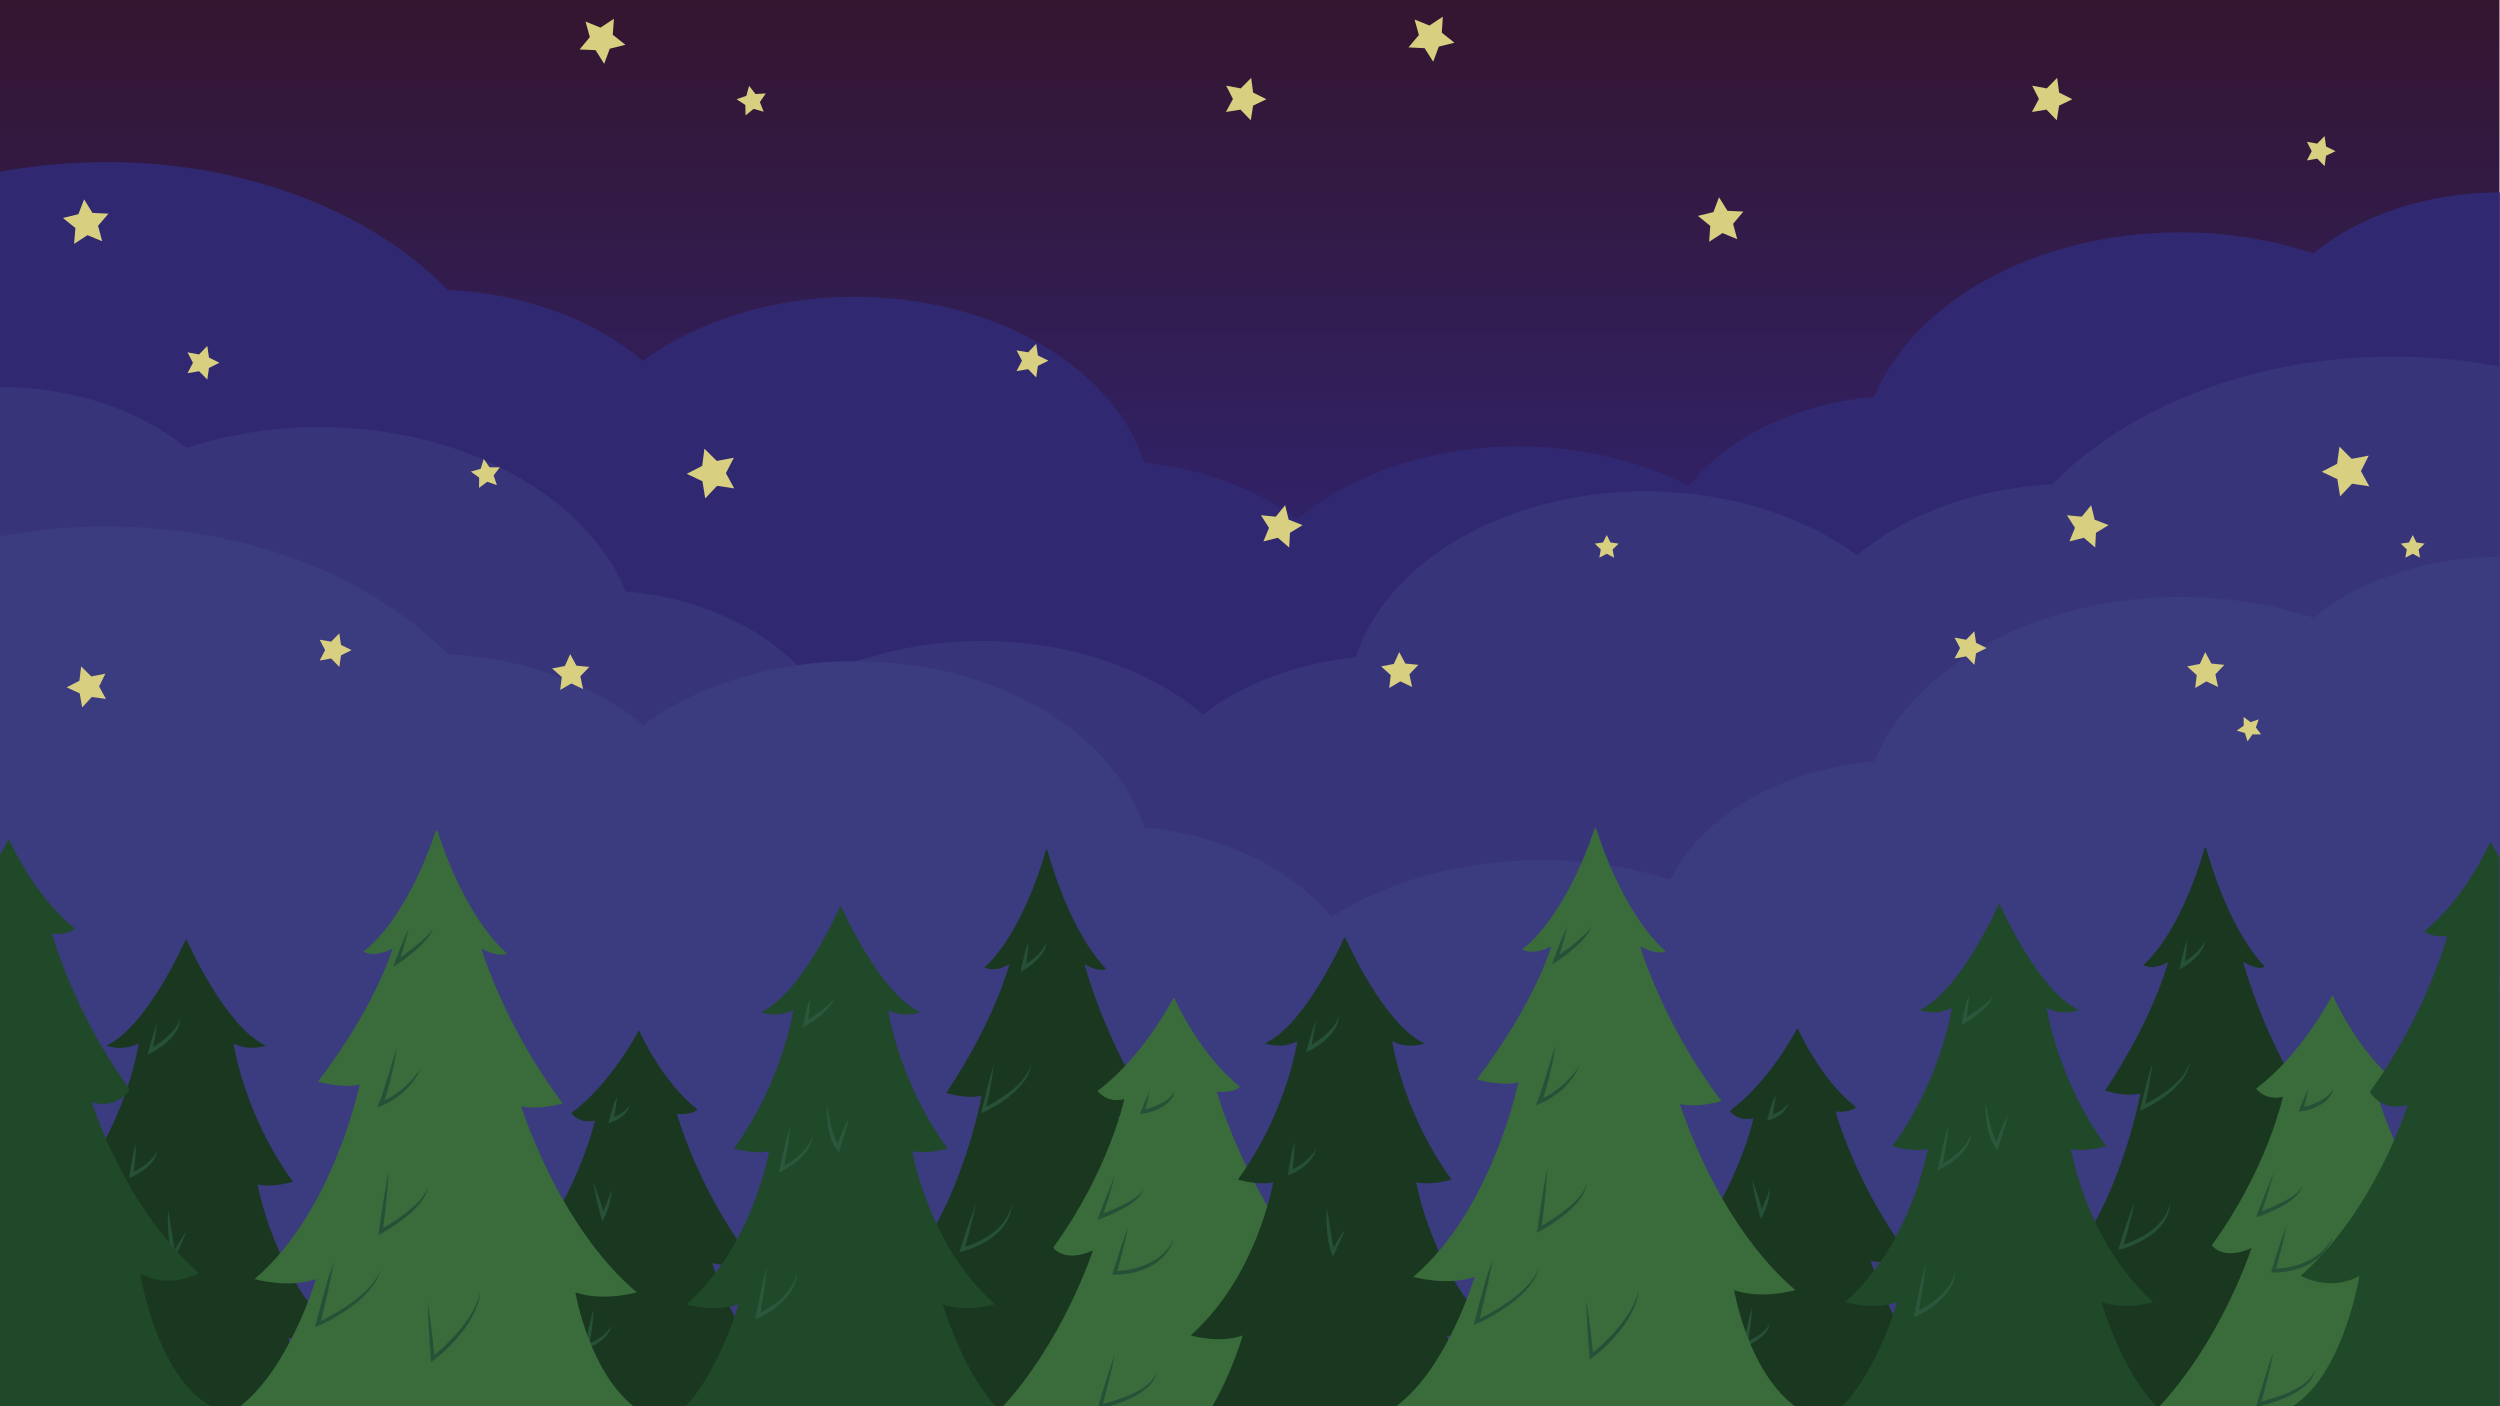<?xml version="1.0" encoding="utf-8"?>
<!-- Generator: Adobe Illustrator 17.1.0, SVG Export Plug-In . SVG Version: 6.00 Build 0)  -->
<!DOCTYPE svg PUBLIC "-//W3C//DTD SVG 1.1//EN" "http://www.w3.org/Graphics/SVG/1.1/DTD/svg11.dtd">
<svg version="1.1" id="Layer_1" xmlns="http://www.w3.org/2000/svg" xmlns:xlink="http://www.w3.org/1999/xlink" x="0px" y="0px"
	 viewBox="0 0 1920 1080" enable-background="new 0 0 1920 1080" xml:space="preserve">
<linearGradient id="XMLID_15_" gradientUnits="userSpaceOnUse" x1="959.8" y1="7.399" x2="959.8" y2="1075.867" gradientTransform="matrix(1 0 0 -1 0 1080)">
	<stop  offset="0" style="stop-color:#2E31A4"/>
	<stop  offset="0.149" style="stop-color:#2E2F9C"/>
	<stop  offset="0.38" style="stop-color:#302A87"/>
	<stop  offset="0.663" style="stop-color:#312163"/>
	<stop  offset="0.985" style="stop-color:#341632"/>
	<stop  offset="1" style="stop-color:#341530"/>
</linearGradient>
<rect id="XMLID_21_" fill="url(#XMLID_15_)" width="1919.6" height="1080"/>
<g id="Layer_1_1_">
	<path id="XMLID_10_" fill="#302972" d="M81.9,124.5c108.2,0,203.9,38.8,261.9,98.1c59.9,3,113.2,23.5,150,54.5
		c41.4-30.3,98.9-49.1,162.5-49.1c108.3,0,198.9,54.4,222.5,127.4c45.9,4.7,86.8,20.6,117.3,43.8c41.1-34.5,101.9-56.3,169.9-56.3
		c48.9,0,94.2,11.3,131,30.5c29.2-36.9,81.3-63.2,142.4-68.6c30.3-73.1,124.1-126.3,235.1-126.3c36.5,0,71.1,5.8,102.2,16.1
		c35-28.7,86.2-46.8,143.2-46.8v222.5v53.1v30.2v66.6V916H0V579.4V453.6V132C26.1,127.1,53.6,124.5,81.9,124.5z"/>
	<path id="XMLID_14_" fill="#37347A" d="M1838.1,273.9c-108.2,0-203.9,38.8-261.9,98.1c-59.9,3-113.2,23.5-150,54.5
		c-41.4-30.3-98.9-49.1-162.5-49.1c-108.3,0-198.9,54.4-222.5,127.4c-45.9,4.7-86.8,20.6-117.3,43.8
		C882.8,514.1,822,492.3,754,492.3c-48.9,0-94.2,11.3-131,30.5c-29.2-36.9-81.3-63.2-142.4-68.6C450.3,381.3,356.5,328,245.4,328
		c-36.5,0-71.1,5.8-102.2,16.1C108.2,315.4,57,297.3,0,297.3v222.5v53.1v30.2v66.6v395.8h1920V728.9V603.1V281.5
		C1893.8,276.6,1866.4,273.9,1838.1,273.9z"/>
	<path id="XMLID_13_" fill="#3B3B7F" d="M1776.7,474.5c-31.1-10.3-65.7-16.1-102.2-16.1c-111,0-204.8,53.3-235.1,126.3
		c-72.8,6.4-132.9,42.4-156.6,90.9c-30.3-9.7-63.8-15.1-99.1-15.1c-61.7,0-118.1,16.4-161.2,43.6c-30.5-36.6-82.7-62.6-143.7-68.9
		c-23.5-73-114.2-127.4-222.5-127.4c-63.6,0-121.1,18.8-162.5,49.1c-36.8-31-90.1-51.5-150-54.5c-58-59.3-153.7-98.1-261.9-98.1
		c-28.3,0-55.7,2.7-81.9,7.6v321.6v125.8L0,1083h1920V800v-66.6v-30.2v-53.1V427.7C1862.9,427.7,1811.7,445.8,1776.7,474.5z"/>
	<g id="XMLID_3_">
		<polygon id="XMLID_44_" fill="#D8D080" points="1470.5,1041.4 1459.7,1045.5 1456.8,1056.7 1449.7,1047.6 1438.1,1048.4 
			1444.5,1038.8 1440.2,1028.1 1451.3,1031.2 1460.2,1023.8 1460.7,1035.3 		"/>
		<polygon id="XMLID_43_" fill="#D8D080" points="1569,948.4 1557.5,954 1555.7,966.7 1546.7,957.6 1534.1,959.7 1540,948.4 
			1534.1,937 1546.7,939.2 1555.7,930 1557.5,942.7 		"/>
		<polygon id="XMLID_40_" fill="#D8D080" points="1525.7,497.7 1517.6,501.7 1516.3,510.6 1510,504.1 1501.1,505.7 1505.3,497.7 
			1501.1,489.7 1510,491.3 1516.3,484.8 1517.6,493.7 		"/>
		<polygon id="XMLID_36_" fill="#D8D080" points="1338.9,162.5 1331,171.9 1334.2,183.7 1322.9,179 1312.6,185.7 1313.5,173.5 
			1304,165.8 1315.9,162.9 1320.2,151.5 1326.7,161.9 		"/>
		<polygon id="XMLID_35_" fill="#D8D080" points="1579.9,59.8 1581.4,71.1 1591.6,76.2 1581.4,81.1 1579.6,92.4 1571.7,84.2 
			1560.5,86 1565.9,76 1560.7,65.8 1571.9,67.9 		"/>
		<polygon id="XMLID_34_" fill="#D8D080" points="1734.7,552.5 1732.5,558.7 1736.5,564 1729.9,564 1726.1,569.4 1724.1,563 
			1717.8,561.1 1723.2,557.3 1723.1,550.6 1728.4,554.6 		"/>
		<polygon id="XMLID_33_" fill="#D8D080" points="1643.1,1048.5 1641.3,1055.4 1646,1060.9 1638.9,1061.3 1635.2,1067.5 
			1632.5,1060.8 1625.5,1059.2 1631.1,1054.6 1630.4,1047.5 1636.5,1051.3 		"/>
		<polygon id="XMLID_31_" fill="#D8D080" points="1619.4,403.3 1609.7,409.2 1609.1,420.5 1600.4,413 1589.3,415.8 1593.6,405.4 
			1587.4,395.7 1598.8,396.8 1606,388 1608.7,399.1 		"/>
		<polygon id="XMLID_30_" fill="#D8D080" points="1762.2,876.7 1758,885.9 1763.2,894.6 1753.2,893.5 1746.5,901.1 1744.5,891.2 
			1735.2,887.3 1744,882.3 1744.9,872.2 1752.3,879 		"/>
		<polygon id="XMLID_28_" fill="#D8D080" points="1803.4,863.2 1797,866.3 1795.9,873.4 1791,868.3 1783.9,869.5 1787.2,863.2 
			1783.9,856.8 1791,858 1795.9,852.9 1797,860 		"/>
		<polygon id="XMLID_27_" fill="#D8D080" points="1819.2,1017.9 1811.5,1026 1813.9,1037 1803.7,1032.2 1794,1037.8 1795.5,1026.7 
			1787.1,1019.2 1798.1,1017.1 1802.7,1006.9 1808.1,1016.7 		"/>
		<polygon id="XMLID_25_" fill="#D8D080" points="1819.2,349.9 1813.2,361.8 1819.6,373.5 1806.4,371.5 1797.2,381.2 1795.1,368 
			1783.1,362.3 1794.9,356.2 1796.7,343 1806.1,352.4 		"/>
		<polygon id="XMLID_24_" fill="#D8D080" points="1853,410.9 1855.8,416.6 1862.1,417.5 1857.5,422 1858.6,428.3 1853,425.3 
			1847.3,428.3 1848.4,422 1843.8,417.5 1850.1,416.6 		"/>
		<polygon id="XMLID_23_" fill="#D8D080" points="1793.7,116.1 1786.4,119.6 1785.3,127.6 1779.6,121.8 1771.7,123.2 1775.4,116.1 
			1771.7,108.9 1779.6,110.3 1785.3,104.5 1786.4,112.5 		"/>
		<polygon id="XMLID_20_" fill="#D8D080" points="1708.3,510.6 1701.4,517.9 1703.5,527.6 1694.5,523.3 1685.9,528.4 1687.1,518.5 
			1679.7,511.8 1689.5,509.9 1693.6,500.8 1698.3,509.6 		"/>
	</g>
	<g id="XMLID_1_">
		<polygon id="XMLID_73_" fill="#D8D080" points="687.9,876.7 689,883.4 695.1,886.2 689.1,889.4 688.3,896 683.5,891.3 
			676.9,892.6 679.9,886.5 676.6,880.6 683.3,881.6 		"/>
		<polygon id="XMLID_72_" fill="#D8D080" points="851.5,1041.4 840.7,1045.5 837.8,1056.7 830.7,1047.6 819.1,1048.4 825.5,1038.8 
			821.2,1028.1 832.3,1031.2 841.2,1023.8 841.7,1035.3 		"/>
		<polygon id="XMLID_71_" fill="#D8D080" points="950,948.4 938.5,954 936.7,966.7 927.7,957.6 915.1,959.7 921,948.4 915.1,937 
			927.7,939.2 936.7,930 938.5,942.7 		"/>
		<polygon id="XMLID_61_" fill="#D8D080" points="805.2,277 797.1,281 795.8,289.9 789.6,283.5 780.7,285 784.9,277 780.7,269.1 
			789.6,270.6 795.8,264.1 797.1,273 		"/>
		<polygon id="XMLID_58_" fill="#D8D080" points="960.9,59.8 962.4,71.1 972.6,76.2 962.4,81.1 960.6,92.4 952.7,84.2 941.5,86 
			946.9,76 941.7,65.8 952.9,67.9 		"/>
		<polygon id="XMLID_55_" fill="#D8D080" points="1024.1,1048.5 1022.3,1055.4 1027,1060.9 1019.9,1061.3 1016.2,1067.5 
			1013.5,1060.8 1006.5,1059.2 1012.1,1054.6 1011.4,1047.5 1017.5,1051.3 		"/>
		<polygon id="XMLID_52_" fill="#D8D080" points="791.7,783.1 785.1,786.3 784.1,793.5 779,788.3 771.8,789.6 775.2,783.1 
			771.8,776.7 779,777.9 784.1,772.7 785.1,779.9 		"/>
		<polygon id="XMLID_51_" fill="#D8D080" points="1000.4,403.3 990.7,409.2 990.1,420.5 981.4,413 970.3,415.8 974.6,405.4 
			968.4,395.7 979.8,396.8 987,388 989.7,399.1 		"/>
		<polygon id="XMLID_48_" fill="#D8D080" points="1184.4,863.2 1178,866.3 1176.9,873.4 1172,868.3 1164.9,869.5 1168.2,863.2 
			1164.9,856.8 1172,858 1176.9,852.9 1178,860 		"/>
		<polygon id="XMLID_47_" fill="#D8D080" points="1200.2,1017.9 1192.5,1026 1194.9,1037 1184.7,1032.2 1175,1037.8 1176.5,1026.7 
			1168.1,1019.2 1179.1,1017.1 1183.7,1006.9 1189.1,1016.7 		"/>
		<polygon id="XMLID_37_" fill="#D8D080" points="1234,410.9 1236.8,416.6 1243.1,417.5 1238.5,422 1239.6,428.3 1234,425.3 
			1228.3,428.3 1229.4,422 1224.8,417.5 1231.1,416.6 		"/>
		<polygon id="XMLID_9_" fill="#D8D080" points="1089.3,510.6 1082.4,517.9 1084.5,527.6 1075.5,523.3 1066.9,528.4 1068.1,518.5 
			1060.7,511.8 1070.5,509.9 1074.6,500.8 1079.3,509.6 		"/>
		<polygon id="XMLID_7_" fill="#D8D080" points="1108.1,12.8 1107.3,25.1 1117,32.8 1105,35.8 1100.7,47.4 1094.1,37 1081.7,36.4 
			1089.7,26.9 1086.4,15 1097.8,19.6 		"/>
	</g>
	<g id="XMLID_74_">
		<polygon id="XMLID_115_" fill="#D8D080" points="51.2,878.3 52.3,885 58.5,887.8 52.5,890.9 51.6,897.6 46.8,892.9 40.2,894.2 
			43.2,888.1 40,882.2 46.6,883.2 		"/>
		<polygon id="XMLID_113_" fill="#D8D080" points="214.8,1043 204,1047.1 201.2,1058.3 194,1049.2 182.5,1050 188.8,1040.4 
			184.5,1029.7 195.7,1032.8 204.5,1025.3 205,1036.9 		"/>
		<polygon id="XMLID_100_" fill="#D8D080" points="313.3,949.9 301.8,955.6 300,968.3 291,959.1 278.4,961.3 284.4,949.9 
			278.4,938.6 291,940.8 300,931.6 301.8,944.3 		"/>
		<polygon id="XMLID_99_" fill="#D8D080" points="80.9,517.4 76.1,527.2 81.4,536.8 70.5,535.3 63.1,543.3 61.2,532.5 51.2,527.9 
			61,522.8 62.3,511.8 70.1,519.5 		"/>
		<polygon id="XMLID_96_" fill="#D8D080" points="270,499.3 261.9,503.3 260.6,512.2 254.3,505.7 245.5,507.3 249.7,499.3 
			245.5,491.3 254.3,492.8 260.6,486.4 261.9,495.3 		"/>
		<polygon id="XMLID_94_" fill="#D8D080" points="383.9,358.9 379.1,365.1 381.6,372.6 374.2,370 367.9,374.7 368,366.8 
			361.6,362.2 369.2,360 371.5,352.5 376,358.9 		"/>
		<polygon id="XMLID_93_" fill="#D8D080" points="168.5,278.6 160.5,282.6 159.2,291.5 152.9,285.1 144,286.6 148.2,278.6 
			144,270.6 152.9,272.2 159.2,265.7 160.5,274.6 		"/>
		<polygon id="XMLID_92_" fill="#D8D080" points="83.3,164.1 75.3,173.4 78.5,185.3 67.2,180.6 56.9,187.3 57.9,175.1 48.3,167.4 
			60.2,164.5 64.6,153.1 71,163.5 		"/>
		<polygon id="XMLID_88_" fill="#D8D080" points="387.4,1050.1 385.6,1057 390.4,1062.4 383.2,1062.9 379.5,1069.1 376.9,1062.4 
			369.9,1060.8 375.4,1056.2 374.8,1049 380.8,1052.9 		"/>
		<polygon id="XMLID_86_" fill="#D8D080" points="155,784.7 148.5,787.9 147.4,795.1 142.3,789.9 135.1,791.1 138.5,784.7 
			135.1,778.2 142.3,779.5 147.4,774.3 148.5,781.5 		"/>
		<polygon id="XMLID_84_" fill="#D8D080" points="506.5,878.3 502.3,887.5 507.6,896.2 497.5,895.1 490.9,902.7 488.8,892.8 
			479.5,888.8 488.3,883.8 489.2,873.8 496.7,880.6 		"/>
		<polygon id="XMLID_81_" fill="#D8D080" points="563.6,1019.5 555.9,1027.6 558.2,1038.6 548.1,1033.8 538.3,1039.4 539.8,1028.3 
			531.4,1020.8 542.5,1018.7 547,1008.4 552.4,1018.3 		"/>
		<polygon id="XMLID_80_" fill="#D8D080" points="563.6,351.5 557.5,363.4 563.9,375.1 550.7,373.1 541.6,382.8 539.5,369.6 
			527.4,363.9 539.3,357.8 541,344.6 550.5,354 		"/>
		<polygon id="XMLID_77_" fill="#D8D080" points="588.1,71.8 583.6,78.4 586.5,85.8 578.8,83.6 572.6,88.6 572.4,80.6 565.7,76.2 
			573.2,73.6 575.3,65.9 580.2,72.2 		"/>
		<polygon id="XMLID_76_" fill="#D8D080" points="452.6,512.2 445.7,519.4 447.8,529.2 438.8,524.9 430.2,529.9 431.5,520 
			424,513.4 433.8,511.5 437.9,502.4 442.7,511.2 		"/>
		<polygon id="XMLID_75_" fill="#D8D080" points="471.5,14.4 470.6,26.7 480.3,34.4 468.3,37.4 464,49 457.4,38.5 445.1,38 
			453,28.5 449.7,16.6 461.2,21.2 		"/>
	</g>
	<g id="XMLID_194_">
		<g id="XMLID_188_">
			<path id="XMLID_4_" fill="#19381F" d="M64.6,1027.3c0,0-8.3,29.1-24.1,55.7h205c-15.8-26.6-24.1-55.7-24.1-55.7
				c18,6.6,39.9,0,39.9,0c-51.3-45.6-63.4-117.7-63.4-117.7c10.9,2.9,27.1-2,27.1-2c-38-52.2-45.6-106.3-45.6-106.3
				c12.3,6.6,24.8,1.7,24.8,1.7c-31.3-14.2-60.5-80.5-60.5-80.5c-0.7-1.8-1.5,0-1.5,0S113,788.7,81.7,803c0,0,12.5,4.9,24.8-1.7
				c0,0-7.6,54.1-45.6,106.3c0,0,16.2,4.9,27.1,2c0,0-12.1,72.1-63.4,117.7C24.7,1027.3,46.5,1034,64.6,1027.3z"/>
			<g id="XMLID_130_">
				<g id="XMLID_125_">
					<path fill="#265038" d="M120.6,785.3c-0.1,0.9-0.2,1.9-0.3,2.8c-0.1,0.9-0.3,1.9-0.4,2.8c-0.3,1.9-0.6,3.7-0.9,5.6l-1,5.5
						l-1.1,5.5l-2.1-1.6c0.6-0.3,1.2-0.7,1.9-1.1c0.6-0.4,1.2-0.8,1.8-1.2c1.2-0.8,2.4-1.6,3.6-2.4c1.2-0.8,2.3-1.7,3.5-2.6
						c1.1-0.9,2.2-1.8,3.3-2.8c1.1-1,2.1-2,3.1-3c0.5-0.5,0.9-1.1,1.4-1.6c0.4-0.6,0.9-1.1,1.3-1.7c0.4-0.6,0.8-1.2,1.2-1.8
						s0.7-1.3,1-1.9c0.2-0.3,0.3-0.7,0.4-1c0.1-0.3,0.3-0.7,0.4-1c0.2-0.7,0.4-1.4,0.6-2.1c0,0.7,0,1.5-0.1,2.3
						c0,0.4-0.1,0.8-0.2,1.1c-0.1,0.4-0.1,0.8-0.2,1.1c-0.2,0.7-0.4,1.5-0.7,2.2s-0.6,1.4-1,2.1c-0.3,0.7-0.7,1.3-1.1,2
						c-0.4,0.6-0.9,1.3-1.3,1.9c-0.5,0.6-0.9,1.2-1.4,1.8s-1,1.1-1.5,1.7c-1.1,1.1-2.2,2.1-3.3,3.1c-1.2,1-2.4,1.9-3.6,2.8
						c-1.2,0.9-2.5,1.8-3.8,2.5c-0.6,0.4-1.3,0.8-1.9,1.2c-0.7,0.4-1.3,0.7-2,1.1l-2.9,1.5l0.8-3.1l1.5-5.4l1.6-5.4
						c0.6-1.8,1.1-3.6,1.7-5.4c0.3-0.9,0.6-1.8,0.9-2.7C119.9,787,120.2,786.2,120.6,785.3z"/>
				</g>
				<g id="XMLID_126_">
					<path fill="#265038" d="M104.4,878.3c0,2.1-0.1,4.1-0.2,6.1c0,1-0.1,2-0.2,3.1c-0.1,1-0.1,2-0.2,3c-0.2,2-0.4,4.1-0.6,6.1
						c-0.1,1-0.2,2-0.3,3l-0.4,3l-2-1.6c0.5-0.2,1-0.5,1.5-0.7c0.5-0.3,1-0.5,1.5-0.8c1-0.5,2-1.1,3-1.7c1-0.6,2-1.2,2.9-1.8
						c0.5-0.3,1-0.6,1.4-1s0.9-0.7,1.4-1l1.3-1.1c0.5-0.4,0.8-0.8,1.3-1.2c0.4-0.4,0.9-0.8,1.2-1.2l1.2-1.3l1.1-1.3
						c0.4-0.4,0.7-0.9,1-1.4s0.7-1,0.9-1.5l0.8-1.6c-0.1,0.6-0.3,1.2-0.4,1.7c-0.1,0.6-0.4,1.1-0.6,1.7c-0.2,0.6-0.4,1.1-0.7,1.7
						l-0.9,1.6l-1,1.5c-0.3,0.5-0.7,1-1.1,1.4c-0.4,0.5-0.8,0.9-1.2,1.4l-1.3,1.3c-0.4,0.4-0.9,0.8-1.4,1.2s-0.9,0.8-1.4,1.1
						c-0.5,0.4-1,0.7-1.5,1.1c-0.5,0.4-1,0.7-1.5,1c-1,0.7-2.1,1.3-3.1,1.9c-0.5,0.3-1.1,0.6-1.6,0.8c-0.6,0.3-1.1,0.5-1.7,0.8
						l-2.4,1l0.4-2.6l0.4-3c0.1-1,0.3-2,0.5-3c0.3-2,0.7-4,1.1-6c0.2-1,0.4-2,0.6-3s0.4-2,0.7-3
						C103.4,882.3,103.8,880.3,104.4,878.3z"/>
				</g>
				<g id="XMLID_128_">
					<path fill="#265038" d="M129.1,929.6c0.3,1.4,0.5,2.8,0.8,4.2c0.2,1.4,0.5,2.8,0.7,4.2s0.4,2.8,0.7,4.2
						c0.2,1.4,0.4,2.8,0.6,4.2l0.7,4.2c0.2,1.4,0.4,2.8,0.7,4.2s0.5,2.7,0.8,4.1c0.1,0.7,0.3,1.3,0.5,2s0.4,1.2,0.6,1.9l-2.5-0.1
						c0.8-1.4,1.6-2.9,2.4-4.3c0.8-1.4,1.7-2.8,2.5-4.2c0.9-1.4,1.7-2.8,2.6-4.2c0.9-1.4,1.8-2.8,2.8-4.1c-0.6,1.6-1.1,3.1-1.8,4.6
						c-0.6,1.5-1.3,3-1.9,4.5c-0.7,1.5-1.4,3-2,4.5c-0.7,1.5-1.4,3-2.1,4.4l-1.4,2.9l-1.2-3c-0.3-0.7-0.6-1.4-0.8-2.2
						c-0.2-0.7-0.4-1.4-0.6-2.1c-0.3-1.4-0.6-2.8-0.9-4.3c-0.2-1.4-0.4-2.8-0.6-4.3c-0.2-1.4-0.3-2.9-0.4-4.3
						c-0.1-1.4-0.2-2.9-0.3-4.3c-0.1-1.4-0.1-2.9-0.1-4.3c0-1.4,0-2.9,0-4.3C128.9,932.4,129,931,129.1,929.6z"/>
				</g>
			</g>
		</g>
		<g id="XMLID_190_">
			<path id="XMLID_16_" fill="#19381F" d="M673,1083h261.5c-31.8-25.6-40.7-87.3-40.7-87.3c18,7.2,39.9,0,39.9,0
				c-51.3-49.7-75-138.2-75-138.2c10.9,3.2,27.1-2.1,27.1-2.1c-38-57-52.9-115-52.9-115c12.3,7.2,16.6,3.7,16.6,3.7
				c-29.4-30.4-44.9-90.6-44.9-90.6c-0.7-2-1.5,0-1.5,0s-16.7,62.1-46.9,89.3c0,0,6.6,4.9,19-2.3c0,0-10.5,41.9-48.4,98.8
				c0,0,16.2,5.3,27.1,2.1c0,0-17,94.8-68.3,144.5c0,0,21.8,7.2,39.9,0C725.3,985.9,707,1056,673,1083z"/>
			<g id="XMLID_132_">
				<g id="XMLID_118_">
					<path fill="#265038" d="M789.8,723.6c0,1.7-0.2,3.4-0.3,5.1c-0.1,0.8-0.2,1.7-0.2,2.5c-0.1,0.8-0.2,1.7-0.3,2.5
						c-0.2,1.7-0.4,3.3-0.7,5s-0.5,3.3-0.8,5l-2.2-1.5c0.9-0.6,1.8-1.2,2.7-1.8s1.8-1.3,2.7-1.9c0.4-0.3,0.9-0.7,1.3-1l1.3-1
						l1.3-1.1c0.4-0.4,0.8-0.7,1.2-1.1c0.4-0.4,0.8-0.7,1.2-1.1c0.4-0.4,0.8-0.8,1.2-1.2s0.7-0.8,1.1-1.2c0.4-0.4,0.7-0.8,1-1.3
						c0.4-0.4,0.7-0.9,1-1.3c0.3-0.5,0.7-0.9,0.9-1.4c0.3-0.5,0.6-1,0.8-1.5l0.7-1.6c0,0.6-0.1,1.1-0.2,1.7
						c-0.1,0.6-0.3,1.1-0.4,1.7c-0.1,0.6-0.4,1.1-0.6,1.6c-0.2,0.5-0.4,1.1-0.8,1.6c-0.3,0.5-0.6,1-0.9,1.5c-0.3,0.5-0.7,1-1,1.4
						c-0.3,0.5-0.7,0.9-1.1,1.4c-0.4,0.5-0.7,0.9-1.1,1.3c-0.4,0.4-0.8,0.9-1.2,1.3l-1.3,1.2c-0.9,0.8-1.7,1.5-2.6,2.3
						c-0.4,0.4-0.9,0.7-1.4,1.1c-0.5,0.4-0.9,0.7-1.4,1c-1,0.7-1.9,1.3-3,1.9l-2.8,1.6l0.6-3.2c0.3-1.6,0.7-3.3,1.1-4.9
						c0.4-1.6,0.8-3.3,1.2-4.9c0.2-0.8,0.4-1.6,0.7-2.4c0.2-0.8,0.4-1.6,0.7-2.4C788.7,726.8,789.2,725.2,789.8,723.6z"/>
				</g>
				<g id="XMLID_119_">
					<path fill="#265038" d="M763.4,817.3c-0.4,3-0.8,6-1.3,8.9c-0.5,3-1,5.9-1.5,8.9c-0.6,2.9-1.1,5.9-1.7,8.8
						c-0.6,2.9-1.1,5.9-1.8,8.8l-2-1.6c0.9-0.4,1.9-0.9,2.8-1.4c0.9-0.5,1.9-1,2.8-1.5c1.9-1.1,3.7-2.1,5.5-3.3
						c1.8-1.1,3.6-2.3,5.4-3.5c1.8-1.2,3.5-2.5,5.1-3.8c0.8-0.7,1.7-1.3,2.5-2.1c0.8-0.7,1.6-1.4,2.4-2.2c0.8-0.7,1.5-1.5,2.2-2.3
						s1.4-1.6,2.1-2.4c0.7-0.8,1.3-1.7,1.9-2.6c0.6-0.9,1.2-1.8,1.7-2.7c0.3-0.5,0.5-0.9,0.7-1.4s0.5-1,0.6-1.5
						c0.2-0.5,0.4-1,0.6-1.5l0.5-1.6l-0.2,1.6c-0.1,0.5-0.2,1.1-0.3,1.6s-0.3,1.1-0.5,1.6s-0.3,1.1-0.6,1.6c-0.4,1-0.9,2-1.4,3
						l-0.8,1.4c-0.3,0.5-0.6,0.9-0.9,1.4c-0.6,0.9-1.3,1.8-2,2.7s-1.4,1.7-2.2,2.5s-1.5,1.6-2.3,2.4c-0.8,0.8-1.6,1.5-2.4,2.3
						c-1.7,1.5-3.4,2.8-5.1,4.2c-1.8,1.3-3.6,2.5-5.4,3.7c-1.9,1.2-3.7,2.3-5.7,3.4c-1,0.5-1.9,1-2.9,1.6c-1,0.5-2,1-3,1.5l-2.6,1.2
						l0.6-2.8c0.6-2.9,1.4-5.8,2.1-8.7c0.7-2.9,1.5-5.8,2.2-8.7c0.8-2.9,1.5-5.8,2.3-8.7C761.7,823.1,762.5,820.2,763.4,817.3z"/>
				</g>
				<g id="XMLID_120_">
					<path fill="#265038" d="M749.5,924.8c-0.6,3-1.3,6-2,8.9c-0.7,3-1.5,5.9-2.2,8.9c-0.8,2.9-1.5,5.9-2.4,8.8
						c-0.8,2.9-1.6,5.9-2.5,8.8l-1.7-1.8c1-0.3,2.1-0.6,3.2-1c1.1-0.4,2.1-0.7,3.2-1.2c1-0.4,2.1-0.8,3.1-1.3c1-0.4,2.1-0.9,3.1-1.4
						c2-1,4-2,5.9-3.2c1-0.6,1.9-1.2,2.8-1.8c0.9-0.6,1.8-1.3,2.7-1.9c0.5-0.3,0.9-0.7,1.3-1c0.4-0.3,0.9-0.7,1.3-1.1
						c0.8-0.7,1.7-1.5,2.4-2.3c0.8-0.8,1.5-1.6,2.2-2.5c0.7-0.8,1.4-1.7,2-2.6c0.6-0.9,1.2-1.9,1.7-2.9c0.6-1,1-2,1.5-3
						c0.4-1.1,0.8-2.1,1.1-3.2c0.4-1.1,0.5-2.2,0.8-3.3c-0.1,1.1-0.1,2.3-0.3,3.4c-0.1,1.2-0.4,2.3-0.7,3.4
						c-0.4,1.1-0.7,2.2-1.2,3.3c-0.4,1.1-1,2.1-1.5,3.2c-0.6,1-1.2,2-1.9,3s-1.4,1.9-2.2,2.8c-0.8,0.9-1.6,1.7-2.4,2.5
						c-0.8,0.8-1.7,1.6-2.6,2.3c-0.9,0.8-1.8,1.5-2.8,2.1c-1,0.7-1.9,1.3-2.9,2c-1,0.6-2,1.2-3,1.8s-2.1,1.1-3.1,1.6
						c-2.1,1-4.2,2-6.4,2.8c-1.1,0.4-2.2,0.8-3.3,1.2s-2.2,0.7-3.4,1l-2.5,0.6l0.8-2.5c0.9-2.9,1.8-5.8,2.8-8.7
						c0.9-2.9,1.9-5.8,2.9-8.7s2-5.8,3-8.6C747.3,930.5,748.4,927.6,749.5,924.8z"/>
				</g>
			</g>
		</g>
		<g id="XMLID_189_">
			<path id="XMLID_5_" fill="#19381F" d="M360.4,1083h255.8c-48.9-45.6-69.3-113-69.3-113c18.1,5,25.7-8.8,25.7-8.8
				c-38-52.2-52.7-105.8-52.7-105.8c12.2,1,15.7-3.3,15.7-3.3c-27.8-22.1-44.2-59.5-44.2-59.5c-0.7-1.8-1.5,0-1.5,0
				s-20.5,39.5-51.2,62.3c0,0,6.2,8.8,18.2,5.6c0,0-10.3,48.6-48.3,100.8c0,0,7.3,10.9,27.1,2C435.6,963.2,411.5,1037.5,360.4,1083z
				"/>
			<g id="XMLID_127_">
				<g id="XMLID_122_">
					<path fill="#265038" d="M473.7,842.7c0,1.5-0.2,3.1-0.4,4.6c-0.2,1.5-0.4,3-0.6,4.5s-0.5,3-0.8,4.5s-0.6,3-1,4.4l-1.9-1.8
						l1-0.4c0.3-0.1,0.7-0.3,1-0.4c0.7-0.3,1.4-0.6,2.1-0.9c0.7-0.3,1.3-0.7,2-1l1-0.5c0.3-0.2,0.6-0.4,1-0.6
						c0.3-0.2,0.6-0.4,0.9-0.6c0.3-0.2,0.6-0.4,0.9-0.6l0.9-0.7c0.3-0.2,0.5-0.5,0.8-0.8c0.3-0.2,0.5-0.5,0.8-0.8s0.5-0.6,0.7-0.9
						c0.2-0.3,0.5-0.6,0.6-1l0.5-1c0,0.4-0.1,0.8-0.1,1.2s-0.2,0.8-0.3,1.2c-0.1,0.4-0.3,0.8-0.5,1.1c-0.2,0.4-0.4,0.8-0.6,1.1
						s-0.5,0.7-0.7,1l-0.8,0.9c-0.3,0.3-0.6,0.6-0.9,0.9c-0.3,0.3-0.6,0.6-0.9,0.8c-0.3,0.3-0.6,0.5-1,0.8l-1,0.7
						c-0.7,0.4-1.4,0.9-2.1,1.3c-0.7,0.4-1.4,0.8-2.2,1.1c-0.8,0.3-1.5,0.6-2.3,0.9l-2.6,0.9l0.7-2.7c0.4-1.5,0.7-2.9,1.2-4.4
						c0.4-1.5,0.8-2.9,1.3-4.4c0.5-1.4,1-2.9,1.5-4.3C472.5,845.5,473,844.1,473.7,842.7z"/>
				</g>
				<g id="XMLID_123_">
					<path fill="#265038" d="M455.7,908.2c0.5,1,0.9,2.1,1.3,3.1c0.4,1.1,0.8,2.1,1.2,3.2c0.4,1.1,0.8,2.1,1.1,3.2l1.1,3.2
						c0.4,1.1,0.7,2.2,1,3.2c0.3,1.1,0.7,2.2,1,3.2c0.6,2.2,1.2,4.3,1.8,6.5l-2.7-0.4c0.4-0.7,0.8-1.5,1.2-2.3
						c0.4-0.8,0.8-1.6,1.2-2.4c0.4-0.8,0.7-1.6,1.1-2.4l0.5-1.2c0.2-0.4,0.3-0.8,0.5-1.2c0.3-0.8,0.6-1.7,1-2.5
						c0.3-0.8,0.6-1.7,0.9-2.5c0.1-0.4,0.3-0.8,0.4-1.3l0.4-1.3c0.3-0.9,0.5-1.7,0.8-2.6c0,0.9,0,1.8-0.1,2.7c0,0.9-0.1,1.8-0.3,2.7
						c-0.1,0.9-0.3,1.8-0.4,2.7c-0.2,0.9-0.4,1.8-0.6,2.7c-0.1,0.4-0.2,0.9-0.4,1.3l-0.4,1.3c-0.3,0.9-0.6,1.7-0.9,2.6
						c-0.3,0.9-0.7,1.7-1,2.6c-0.4,0.8-0.8,1.7-1.2,2.5l-1.7,3.2l-1-3.5c-0.6-2.2-1.2-4.4-1.7-6.5c-0.3-1.1-0.6-2.2-0.8-3.3
						c-0.3-1.1-0.5-2.2-0.8-3.3l-0.7-3.3c-0.2-1.1-0.4-2.2-0.6-3.3s-0.4-2.2-0.6-3.4C456,910.5,455.8,909.3,455.7,908.2z"/>
				</g>
				<g id="XMLID_124_">
					<path fill="#265038" d="M455.7,1006c0,2.4-0.2,4.8-0.4,7.1l-0.3,3.5l-0.4,3.5c-0.1,1.2-0.3,2.3-0.5,3.5
						c-0.2,1.2-0.3,2.3-0.5,3.5c-0.4,2.3-0.7,4.7-1.1,7l-1.9-1.7c0.4-0.1,0.9-0.3,1.4-0.5s0.9-0.4,1.4-0.6c0.9-0.4,1.8-0.8,2.8-1.3
						c0.9-0.5,1.8-1,2.7-1.5c0.4-0.3,0.9-0.5,1.3-0.8l1.3-0.8l1.2-0.9c0.4-0.3,0.8-0.6,1.2-1c0.4-0.3,0.8-0.6,1.1-1l1.1-1.1l1-1.2
						c0.4-0.4,0.6-0.8,0.9-1.2s0.6-0.8,0.9-1.3l0.8-1.4l-0.4,1.5c-0.1,0.5-0.4,1-0.6,1.5s-0.4,1-0.7,1.5l-0.8,1.4
						c-0.3,0.5-0.6,0.9-1,1.3c-0.3,0.4-0.7,0.8-1,1.3c-0.4,0.4-0.7,0.8-1.1,1.2l-1.2,1.1l-1.3,1c-0.4,0.4-0.9,0.7-1.3,1
						c-0.9,0.6-1.8,1.2-2.7,1.8c-0.9,0.6-1.9,1.1-2.9,1.5c-0.5,0.2-1,0.5-1.5,0.7s-1,0.4-1.6,0.6l-2.3,0.8l0.4-2.5
						c0.4-2.3,0.8-4.7,1.2-7c0.2-1.2,0.5-2.3,0.7-3.5c0.2-1.2,0.5-2.3,0.7-3.5l0.8-3.5l0.8-3.5
						C454.3,1010.6,454.9,1008.3,455.7,1006z"/>
				</g>
			</g>
		</g>
	</g>
	<path id="XMLID_6_" fill="#1F4929" d="M0,1083h168.5c-47.2-18.2-60.9-105.2-60.9-105.2c22,12.9,45.1,0,45.1,0
		c-58-51.5-82.1-131.2-82.1-131.2c20.4,5.6,29-10,29-10C56.5,777.7,39.9,717,39.9,717c13.7,1.2,17.7-3.8,17.7-3.8
		c-31.4-25-50-67.2-50-67.2c-0.8-2.1-1.6,0-1.6,0s-2.1,4-6,10.4C0,656.4,0,1083,0,1083z"/>
	<g id="XMLID_192_">
		<path id="XMLID_12_" fill="#1F4929" d="M523.9,1083h243.6c-28.2-28.3-43.4-81.3-43.4-81.3c18,6.6,39.9,0,39.9,0
			C712.7,956.1,700.6,884,700.6,884c10.9,2.9,27.1-2,27.1-2c-38-52.2-45.6-106.3-45.6-106.3c12.3,6.6,24.8,1.7,24.8,1.7
			c-31.3-14.2-60.5-80.5-60.5-80.5c-0.7-1.8-1.5,0-1.5,0s-29.2,66.2-60.5,80.5c0,0,12.5,4.9,24.8-1.7c0,0-7.6,54.1-45.6,106.3
			c0,0,16.2,4.9,27.1,2c0,0-12.1,72.1-63.4,117.7c0,0,21.8,6.6,39.9,0C567.2,1001.7,552.1,1054.7,523.9,1083z"/>
		<g id="XMLID_131_">
			<g id="XMLID_110_">
				<path fill="#2C573D" d="M622.3,766.5c0,1.7-0.1,3.4-0.3,5c-0.1,1.7-0.3,3.3-0.5,5s-0.4,3.3-0.6,5c-0.2,1.6-0.5,3.3-0.7,4.9
					l-2.2-1.5c1-0.6,2.1-1.3,3.1-2l3-2.1c2-1.4,4.1-2.8,6-4.2c1-0.7,2-1.4,2.9-2.2s1.9-1.5,2.8-2.3c0.5-0.4,0.9-0.8,1.3-1.2
					c0.4-0.4,0.9-0.9,1.3-1.3c0.4-0.4,0.8-0.9,1.1-1.4c0.4-0.5,0.6-1,0.8-1.6c0,0.6-0.1,1.3-0.4,1.9c-0.2,0.6-0.5,1.2-0.8,1.8
					s-0.7,1.1-1,1.6c-0.4,0.5-0.8,1-1.2,1.5c-0.8,1-1.7,1.9-2.6,2.8c-0.9,0.9-1.8,1.8-2.8,2.6c-1.9,1.6-3.9,3.2-5.9,4.6
					c-1,0.7-2.1,1.4-3.1,2.1c-1.1,0.7-2.1,1.3-3.2,2l-2.8,1.7l0.6-3.2c0.3-1.6,0.7-3.3,1-4.9c0.4-1.6,0.8-3.2,1.1-4.9
					c0.4-1.6,0.8-3.2,1.3-4.8C621.2,769.7,621.7,768.1,622.3,766.5z"/>
			</g>
			<g id="XMLID_111_">
				<path fill="#2C573D" d="M607,865.1c-0.3,2.8-0.6,5.6-1,8.4l-0.6,4.2c-0.2,1.4-0.4,2.8-0.7,4.2c-0.2,1.4-0.4,2.8-0.7,4.2
					l-0.7,4.2c-0.5,2.8-1.1,5.5-1.6,8.3l-2.1-1.6c0.6-0.3,1.3-0.7,1.9-1.1c0.7-0.4,1.3-0.7,1.9-1.1c1.3-0.8,2.5-1.6,3.8-2.5
					c1.2-0.9,2.5-1.7,3.6-2.6c0.6-0.5,1.2-0.9,1.7-1.4c0.6-0.5,1.1-1,1.7-1.5c1.1-1,2.2-2.1,3.2-3.2c0.5-0.5,1-1.1,1.5-1.7
					c0.5-0.6,0.9-1.2,1.3-1.8c0.4-0.6,0.8-1.2,1.2-1.9l0.6-1l0.5-1c0.2-0.3,0.3-0.7,0.5-1s0.3-0.7,0.4-1.1c0.3-0.7,0.5-1.5,0.7-2.2
					c0,0.8-0.1,1.5-0.2,2.3c-0.1,0.4-0.1,0.8-0.2,1.1c-0.1,0.4-0.2,0.8-0.3,1.1l-0.4,1.1l-0.4,1.1c-0.3,0.7-0.6,1.4-1,2.1
					c-0.4,0.7-0.8,1.4-1.2,2c-0.4,0.7-0.9,1.3-1.3,1.9c-0.9,1.3-2,2.4-3.1,3.6c-1.1,1.1-2.2,2.2-3.4,3.2s-2.4,2-3.7,2.9
					s-2.6,1.8-3.9,2.6c-0.7,0.4-1.3,0.8-2,1.2s-1.4,0.8-2.1,1.1l-2.8,1.4l0.7-3c0.6-2.8,1.1-5.5,1.8-8.3l0.9-4.1
					c0.3-1.4,0.7-2.7,1-4.1c0.3-1.4,0.7-2.7,1-4.1l1.1-4.1C605.3,870.5,606.1,867.8,607,865.1z"/>
			</g>
			<g id="XMLID_112_">
				<path fill="#2C573D" d="M589.2,972.3c-0.3,3.3-0.7,6.5-1.1,9.7c-0.2,1.6-0.4,3.2-0.7,4.8c-0.2,1.6-0.5,3.2-0.7,4.8
					c-0.5,3.2-1,6.4-1.5,9.7c-0.3,1.6-0.5,3.2-0.8,4.8l-0.9,4.8l-2-1.6c0.8-0.4,1.7-0.8,2.5-1.2l2.5-1.3c1.7-0.9,3.3-1.9,4.9-2.9
					c0.8-0.5,1.6-1.1,2.4-1.6c0.8-0.6,1.5-1.1,2.3-1.7c0.8-0.6,1.5-1.2,2.2-1.8s1.4-1.3,2.1-1.9c0.7-0.7,1.4-1.3,2-2
					c0.7-0.7,1.3-1.4,1.9-2.1c0.6-0.7,1.2-1.5,1.8-2.2c0.6-0.8,1.1-1.6,1.6-2.4c0.5-0.8,1-1.6,1.4-2.5c0.5-0.8,0.8-1.7,1.2-2.6
					c0.3-0.9,0.7-1.8,1-2.7s0.5-1.9,0.8-2.8c-0.1,1-0.1,2-0.3,2.9c-0.1,1-0.4,1.9-0.6,2.9c-0.1,0.5-0.3,0.9-0.4,1.4
					c-0.1,0.5-0.3,0.9-0.5,1.4c-0.3,0.9-0.7,1.8-1.2,2.7s-0.9,1.8-1.5,2.6c-0.5,0.9-1.1,1.7-1.6,2.5c-0.6,0.8-1.2,1.6-1.9,2.4
					c-0.6,0.8-1.3,1.5-2,2.2s-1.4,1.4-2.1,2.1c-0.7,0.7-1.5,1.3-2.2,2c-0.8,0.6-1.5,1.3-2.3,1.9c-0.8,0.6-1.6,1.2-2.4,1.7
					c-1.6,1.1-3.3,2.2-5.1,3.1c-0.9,0.5-1.7,1-2.6,1.4c-0.9,0.4-1.8,0.9-2.8,1.3l-2.5,1.1l0.5-2.7l0.9-4.8c0.3-1.6,0.6-3.2,1-4.8
					c0.6-3.2,1.3-6.4,2-9.6c0.3-1.6,0.7-3.2,1.1-4.8c0.4-1.6,0.7-3.2,1.1-4.8C587.5,978.6,588.3,975.4,589.2,972.3z"/>
			</g>
			<g id="XMLID_114_">
				<path fill="#2C573D" d="M635.1,848.8l0.8,4.2c0.3,1.4,0.5,2.8,0.8,4.2s0.6,2.8,0.9,4.2c0.3,1.4,0.6,2.8,1,4.1
					c0.3,1.4,0.7,2.7,1.1,4.1c0.2,0.7,0.4,1.3,0.7,2c0.2,0.7,0.5,1.3,0.7,2s0.5,1.3,0.8,1.9c0.3,0.6,0.5,1.3,0.9,1.9
					c0.3,0.6,0.6,1.2,1,1.8l1.1,1.6l-2.5,0.5c0.4-1,0.7-2,1.1-3l1.1-3c0.4-1,0.7-2,1.1-3l1.2-3c0.4-1,0.9-2,1.3-3l0.6-1.5
					c0.2-0.5,0.5-1,0.7-1.4c1-1.9,2-3.8,3.1-5.7c-0.6,2.1-1.2,4.1-1.9,6.2c-0.3,1-0.6,2-0.9,3.1c-0.3,1-0.6,2.1-0.9,3.1l-1.9,6.1
					l-1.9,6.1l-0.9,2.8l-1.7-2.3l-1.3-1.9c-0.4-0.6-0.7-1.3-1.1-2c-0.4-0.7-0.6-1.4-0.9-2.1c-0.3-0.7-0.6-1.4-0.8-2.1
					c-0.2-0.7-0.5-1.4-0.7-2.1c-0.2-0.7-0.4-1.4-0.6-2.1c-0.3-1.4-0.7-2.8-0.9-4.3c-0.3-1.4-0.4-2.9-0.6-4.3
					c-0.2-1.4-0.3-2.9-0.4-4.3c-0.1-1.4-0.1-2.9-0.2-4.3C635,851.6,635,850.2,635.1,848.8z"/>
			</g>
		</g>
	</g>
	<g id="XMLID_195_">
		<g id="XMLID_193_">
			<path id="XMLID_8_" fill="#396C3A" d="M180.5,1083h309.9c-37.8-26.4-48.5-90.5-48.5-90.5c21.3,7.5,47.1,0,47.1,0
				c-60.6-51.4-88.7-142.9-88.7-142.9c12.9,3.3,32-2.2,32-2.2c-44.9-58.9-62.6-118.9-62.6-118.9c14.6,7.5,19.6,3.8,19.6,3.8
				c-34.8-31.4-53.1-93.7-53.1-93.7c-0.9-2.1-1.7,0-1.7,0s-19.8,64.2-55.4,92.3c0,0,7.9,5.1,22.4-2.4c0,0-12.4,43.3-57.3,102.2
				c0,0,19.1,5.5,32,2.2c0,0-20.1,98-80.7,149.4c0,0,25.8,7.5,47.1,0C242.8,982.3,220.9,1055.2,180.5,1083z"/>
			<g id="XMLID_129_">
				<g id="XMLID_102_">
					<path fill="#265038" d="M313.9,713.2c-0.5,2.2-1.1,4.4-1.7,6.6c-0.3,1.1-0.6,2.2-0.9,3.3l-0.9,3.3c-0.7,2.2-1.3,4.3-2,6.5
						s-1.4,4.3-2.1,6.5l-2.2-1.7c1.3-0.9,2.6-1.8,3.8-2.7l3.8-2.8l3.8-2.8c1.3-0.9,2.5-1.9,3.7-2.9l1.8-1.5c0.6-0.5,1.2-1,1.8-1.5
						c1.2-1,2.4-2,3.5-3.1s2.3-2.2,3.3-3.3c1-1.2,2-2.4,2.7-3.8c-0.2,0.8-0.5,1.5-0.8,2.3c-0.3,0.7-0.7,1.4-1.2,2.1
						c-0.4,0.7-0.9,1.3-1.4,2c-0.5,0.6-1,1.3-1.5,1.9c-1,1.2-2.1,2.4-3.2,3.6c-1.1,1.1-2.3,2.3-3.5,3.3c-1.2,1.1-2.4,2.1-3.6,3.1
						s-2.5,2-3.7,3c-1.3,1-2.5,1.9-3.8,2.9c-1.3,0.9-2.6,1.8-4,2.7l-3.6,2.4l1.4-4.1c0.8-2.1,1.6-4.2,2.4-6.4
						c0.8-2.1,1.7-4.2,2.5-6.3l1.3-3.1c0.4-1,0.9-2.1,1.3-3.1C312,717.3,312.9,715.2,313.9,713.2z"/>
				</g>
				<g id="XMLID_104_">
					<path fill="#265038" d="M304.9,804.2c-0.3,1.9-0.6,3.8-0.9,5.6l-1,5.6l-1.2,5.6c-0.4,1.9-0.9,3.7-1.3,5.6l-0.7,2.8l-0.7,2.8
						c-0.5,1.8-1,3.7-1.5,5.5l-1.7,5.5c-0.7,1.8-1.4,3.6-2.1,5.4l-1.9-2c0.7-0.3,1.6-0.6,2.3-1c0.8-0.4,1.6-0.8,2.3-1.1
						c0.8-0.4,1.5-0.8,2.3-1.2l2.2-1.3l2.2-1.4l2.1-1.5l2.1-1.6c0.7-0.5,1.4-1.1,2-1.6c0.7-0.6,1.3-1.1,2-1.7l1.9-1.8l1.8-1.9
						c0.6-0.6,1.2-1.3,1.8-1.9c0.6-0.7,1.2-1.3,1.7-2l1.6-2.1c0.6-0.7,1-1.4,1.5-2.2l1.5-2.2l-1.1,2.4c-0.4,0.8-0.8,1.6-1.2,2.4
						l-1.4,2.3c-0.5,0.8-1,1.5-1.5,2.2s-1,1.5-1.6,2.2l-1.7,2.1c-0.6,0.7-1.2,1.3-1.8,2c-0.6,0.7-1.3,1.3-1.9,1.9
						c-0.7,0.6-1.3,1.3-2,1.8c-0.7,0.6-1.4,1.2-2.1,1.7l-2.2,1.6l-2.2,1.5c-0.8,0.5-1.5,1-2.3,1.5s-1.6,0.9-2.4,1.3
						c-0.8,0.4-1.6,0.8-2.4,1.2s-1.6,0.8-2.5,1.1l-3.1,1.2l1.2-3.2c0.6-1.7,1.3-3.5,2-5.2l1.8-5.4c0.6-1.8,1.1-3.6,1.7-5.4l1.7-5.4
						l3.3-10.9l1.7-5.4C303.7,807.8,304.3,806,304.9,804.2z"/>
				</g>
				<g id="XMLID_103_">
					<path fill="#265038" d="M256.8,968c-0.8,4.1-1.6,8.3-2.5,12.4c-0.4,2.1-0.9,4.1-1.3,6.2l-1.4,6.2c-0.9,4.1-1.8,8.2-2.8,12.3
						s-1.9,8.2-3,12.3l-2-1.7c1.2-0.5,2.4-1.1,3.6-1.7c1.2-0.6,2.4-1.2,3.6-1.9c2.4-1.2,4.8-2.5,7.1-3.9c1.2-0.7,2.3-1.4,3.5-2.1
						c1.2-0.7,2.3-1.4,3.4-2.2c1.1-0.7,2.3-1.5,3.4-2.3s2.2-1.6,3.3-2.4c1.1-0.8,2.2-1.6,3.2-2.5c1.1-0.8,2.1-1.7,3.1-2.6
						c1-0.9,2-1.8,3-2.8c0.5-0.5,1-1,1.4-1.4c0.5-0.5,0.9-1,1.4-1.5c0.9-1,1.8-2,2.6-3.1c0.8-1.1,1.6-2.2,2.3-3.3l0.6-0.9l0.5-0.9
						c0.3-0.6,0.7-1.2,0.9-1.8c0.3-0.6,0.6-1.2,0.8-1.9l0.7-1.9l-0.5,2c-0.2,0.7-0.4,1.3-0.6,2s-0.5,1.3-0.8,1.9l-0.4,1l-0.5,0.9
						c-0.6,1.2-1.3,2.4-2.1,3.6l-1.2,1.7c-0.4,0.6-0.8,1.1-1.3,1.7c-3.4,4.4-7.5,8.2-11.8,11.7c-1.1,0.9-2.2,1.7-3.3,2.5
						c-1.1,0.8-2.2,1.6-3.4,2.4c-1.1,0.8-2.3,1.6-3.5,2.3s-2.3,1.5-3.5,2.2c-2.4,1.4-4.8,2.8-7.2,4.1c-1.2,0.6-2.5,1.3-3.7,1.9
						c-1.2,0.6-2.5,1.2-3.8,1.7l-2.7,1.2l0.7-2.9c1-4.1,2.1-8.1,3.2-12.2c1.1-4.1,2.2-8.1,3.3-12.2l1.7-6.1c0.6-2,1.2-4,1.8-6.1
						C254.3,976,255.5,972,256.8,968z"/>
				</g>
				<g id="XMLID_105_">
					<path fill="#265038" d="M298.6,898.7c-0.2,4-0.5,7.9-0.8,11.9l-0.5,5.9c-0.2,2-0.4,3.9-0.6,5.9s-0.4,3.9-0.6,5.9l-0.7,5.9
						c-0.4,3.9-1,7.9-1.4,11.8l-2.2-1.5c1.8-1,3.7-2.1,5.5-3.2c1.8-1.1,3.6-2.3,5.4-3.4l2.7-1.8c0.9-0.6,1.8-1.2,2.6-1.8
						c0.9-0.6,1.7-1.3,2.6-1.9c0.8-0.7,1.7-1.3,2.5-2c1.7-1.3,3.3-2.7,4.9-4.2c0.8-0.7,1.6-1.5,2.3-2.2c0.7-0.8,1.5-1.5,2.2-2.3
						c0.4-0.4,0.7-0.8,1-1.2s0.7-0.8,1-1.3c0.6-0.8,1.2-1.7,1.8-2.7l0.8-1.4l0.6-1.5l0.5-1.5l0.4-1.6l-0.1,1.6l-0.3,1.6l-0.5,1.6
						l-0.6,1.5c-0.5,1-1,2-1.5,2.9c-0.3,0.5-0.6,0.9-0.9,1.4s-0.6,0.9-0.9,1.4c-0.6,0.9-1.3,1.7-2,2.6c-0.7,0.8-1.4,1.7-2.2,2.4
						c-0.7,0.8-1.5,1.6-2.3,2.3s-1.6,1.5-2.4,2.2c-1.6,1.5-3.3,2.8-5.1,4.2c-1.7,1.3-3.5,2.6-5.3,3.9c-1.8,1.2-3.6,2.4-5.5,3.6
						c-1.9,1.2-3.7,2.3-5.7,3.3l-2.6,1.4l0.4-2.9c0.6-3.9,1-7.8,1.6-11.8l0.9-5.9c0.3-2,0.6-3.9,0.9-5.9s0.6-3.9,1-5.9l1-5.9
						C297,906.5,297.7,902.6,298.6,898.7z"/>
				</g>
				<g id="XMLID_107_">
					<path fill="#265038" d="M328.5,1000.1c0.6,3.6,1.1,7.2,1.6,10.8s0.9,7.2,1.4,10.8c0.4,3.6,0.9,7.2,1.2,10.8
						c0.4,3.6,0.8,7.2,1.1,10.8l-2.3-1c1-0.8,2.1-1.6,3.1-2.5c1-0.8,2-1.7,3-2.6c2-1.8,3.9-3.5,5.8-5.4c1.9-1.8,3.7-3.8,5.5-5.7
						c1.8-1.9,3.5-3.9,5.2-6c0.8-1,1.6-2.1,2.4-3.1c0.8-1.1,1.6-2.1,2.3-3.2c0.8-1.1,1.5-2.2,2.2-3.3l1-1.7l1-1.7
						c0.3-0.6,0.6-1.2,0.9-1.7c0.3-0.6,0.6-1.2,0.9-1.8s0.6-1.2,0.8-1.8l0.8-1.8c0.3-0.6,0.5-1.2,0.7-1.9c0.2-0.6,0.4-1.3,0.6-1.9
						c0.4-1.3,0.7-2.6,1-3.9c-0.1,1.3-0.2,2.7-0.5,4c-0.1,0.7-0.2,1.3-0.4,2c-0.2,0.7-0.3,1.3-0.5,2l-0.6,1.9
						c-0.2,0.6-0.5,1.3-0.7,1.9c-0.5,1.3-1,2.5-1.6,3.7l-0.9,1.8l-0.9,1.8c-0.6,1.2-1.3,2.4-2,3.5c-0.7,1.2-1.4,2.3-2.2,3.4
						c-0.8,1.1-1.5,2.2-2.4,3.3c-1.6,2.2-3.3,4.2-5.1,6.3c-0.9,1-1.8,2-2.7,3c-0.9,1-1.9,1.9-2.8,2.9c-1.9,1.9-3.9,3.8-5.9,5.5
						c-1,0.9-2,1.8-3.1,2.6c-1.1,0.9-2.1,1.7-3.2,2.5l-2.1,1.6l-0.2-2.6c-0.3-3.6-0.6-7.2-0.8-10.9c-0.3-3.6-0.5-7.3-0.7-10.9
						s-0.4-7.3-0.6-10.9C328.7,1007.3,328.5,1003.7,328.5,1000.1z"/>
				</g>
			</g>
		</g>
		<g id="XMLID_155_">
			<path id="XMLID_17_" fill="#396C3A" d="M839.4,960.3c0,0-23.1,71.2-71.9,122.8H1031c-46.2-50.5-65.8-115-65.8-115
				c20.4,5.6,29-10,29-10c-42.9-59-59.6-119.7-59.6-119.7c13.7,1.2,17.7-3.8,17.7-3.8c-31.4-25-50-67.2-50-67.2
				c-0.8-2.1-1.6,0-1.6,0s-23.2,44.7-57.8,70.4c0,0,7,9.9,20.6,6.3c0,0-11.7,54.9-54.6,114C808.8,958.1,817,970.4,839.4,960.3z"/>
			<g id="XMLID_133_">
				<g id="XMLID_106_">
					<path fill="#265038" d="M882.9,838c-0.2,1.4-0.5,2.7-0.8,4.1c-0.3,1.4-0.6,2.7-0.9,4c-0.3,1.3-0.7,2.7-1,4s-0.8,2.6-1.1,4
						l-1.5-1.8c0.6-0.1,1.2-0.3,1.8-0.4c0.6-0.1,1.2-0.3,1.8-0.4c1.2-0.3,2.3-0.7,3.5-1.1c1.2-0.4,2.3-0.8,3.4-1.3
						c1.1-0.5,2.2-0.9,3.3-1.5c0.5-0.3,1.1-0.6,1.6-0.9c0.5-0.3,1-0.6,1.6-0.9c0.5-0.3,1-0.7,1.5-1c0.5-0.4,1-0.7,1.4-1.1
						c0.4-0.4,0.9-0.8,1.3-1.2c0.4-0.4,0.8-0.9,1.2-1.4s0.8-1,1.1-1.5c0.4-0.5,0.6-1.1,1-1.6c-0.1,0.6-0.2,1.3-0.5,1.9
						c-0.2,0.6-0.4,1.2-0.7,1.8s-0.6,1.2-1,1.7c-0.3,0.6-0.8,1.1-1.2,1.6s-0.9,1-1.3,1.5c-0.5,0.5-1,0.9-1.5,1.3
						c-0.5,0.4-1,0.8-1.6,1.2c-0.5,0.4-1.1,0.7-1.7,1.1c-2.2,1.4-4.6,2.4-7.1,3.3c-1.2,0.4-2.5,0.8-3.7,1.1
						c-0.6,0.2-1.3,0.3-1.9,0.4c-0.6,0.1-1.3,0.2-2,0.3l-2.3,0.3l0.8-2.1c0.5-1.3,0.9-2.6,1.5-3.9c0.5-1.3,1-2.6,1.6-3.8
						c0.5-1.3,1.1-2.5,1.7-3.8C881.6,840.4,882.2,839.2,882.9,838z"/>
				</g>
				<g id="XMLID_108_">
					<path fill="#265038" d="M866.5,941.9c-0.6,3-1.3,6.1-2,9.1s-1.4,6-2.2,9s-1.5,6-2.3,9s-1.6,6-2.4,8.9l-1.3-1.8
						c1.1,0,2.2,0,3.3-0.1s2.3-0.2,3.4-0.3c2.2-0.3,4.5-0.7,6.7-1.2c1.1-0.2,2.2-0.5,3.3-0.8s2.2-0.7,3.2-1c1.1-0.4,2.1-0.8,3.2-1.2
						c1-0.4,2.1-0.9,3.1-1.4s2-1,3-1.6s1.9-1.2,2.9-1.8s1.8-1.3,2.7-2s1.7-1.4,2.5-2.2s1.6-1.6,2.4-2.5c0.7-0.9,1.5-1.7,2.1-2.7
						l1-1.4l0.9-1.5c0.6-1,1.2-2,1.7-3c-0.4,1.1-0.8,2.2-1.3,3.3l-0.7,1.6c-0.3,0.5-0.6,1-0.8,1.5c-0.6,1-1.3,2-1.9,3
						c-0.7,0.9-1.4,1.9-2.2,2.8c-0.8,0.9-1.6,1.7-2.5,2.6c-0.9,0.8-1.8,1.6-2.7,2.3c-0.9,0.8-1.9,1.4-2.9,2.1c-1,0.6-2,1.3-3.1,1.8
						c-1,0.6-2.1,1.1-3.2,1.6c-1.1,0.5-2.2,0.9-3.3,1.4c-2.2,0.8-4.5,1.5-6.8,2s-4.6,1-7,1.2c-1.2,0.1-2.4,0.2-3.5,0.3
						c-1.2,0.1-2.4,0.1-3.6,0.1h-1.9l0.5-1.8c0.9-3,1.8-5.9,2.7-8.8c0.9-2.9,1.9-5.9,2.8-8.8c1-2.9,1.9-5.9,3-8.8
						C864.4,947.7,865.5,944.8,866.5,941.9z"/>
				</g>
				<g id="XMLID_109_">
					<path fill="#265038" d="M856.3,1039.7c-0.7,3.4-1.4,6.9-2.2,10.3c-0.4,1.7-0.8,3.4-1.2,5.1s-0.8,3.4-1.2,5.1
						c-0.9,3.4-1.7,6.8-2.6,10.2c-0.9,3.4-1.8,6.8-2.7,10.1l-1.7-1.8c1.1-0.2,2.2-0.5,3.2-0.8l3.2-0.9c2.2-0.6,4.3-1.2,6.4-1.9
						c2.1-0.7,4.2-1.5,6.3-2.2c1-0.4,2.1-0.8,3.1-1.2c1-0.4,2-0.9,3-1.4s2-1,3-1.5s1.9-1,2.9-1.6s1.9-1.2,2.8-1.8l1.3-1
						c0.4-0.3,0.9-0.7,1.3-1c0.4-0.3,0.8-0.7,1.2-1.1s0.8-0.8,1.2-1.2c0.4-0.4,0.8-0.8,1.1-1.2c0.3-0.4,0.7-0.9,1-1.3
						c0.6-0.9,1.2-1.9,1.6-2.9c0.2-0.5,0.4-1,0.6-1.6l0.4-1.6l-0.2,1.7c-0.1,0.6-0.2,1.1-0.4,1.7c-0.3,1.1-0.7,2.2-1.3,3.2
						c-0.2,0.5-0.6,1-0.9,1.5c-0.3,0.5-0.6,1-1,1.4c-0.3,0.5-0.7,0.9-1.1,1.3c-0.4,0.4-0.8,0.9-1.2,1.3s-0.8,0.8-1.3,1.2l-1.3,1.1
						c-0.9,0.7-1.8,1.4-2.8,2.1c-0.9,0.7-1.9,1.3-2.9,1.9s-2,1.2-3,1.7s-2,1-3.1,1.5c-1,0.5-2.1,1-3.1,1.4c-1.1,0.4-2.1,0.9-3.2,1.3
						c-1.1,0.4-2.1,0.8-3.2,1.2c-2.2,0.7-4.3,1.4-6.5,2c-1.1,0.3-2.2,0.6-3.3,0.9s-2.2,0.5-3.4,0.8l-2.3,0.5l0.7-2.3
						c1-3.4,2-6.7,3-10.1c1-3.3,2-6.7,3.1-10c0.5-1.7,1.1-3.3,1.6-5s1.1-3.3,1.6-5C853.9,1046.3,855.1,1043,856.3,1039.7z"/>
				</g>
				<g id="XMLID_121_">
					<path fill="#265038" d="M856.3,902.5c-0.7,2.8-1.4,5.5-2.2,8.2c-0.4,1.4-0.8,2.7-1.2,4.1c-0.4,1.4-0.8,2.7-1.2,4.1
						c-0.8,2.7-1.7,5.4-2.6,8.1c-0.9,2.7-1.8,5.4-2.7,8l-1.9-1.9c1.5-0.6,3.1-1.2,4.6-1.8s3.1-1.2,4.6-1.9s3-1.3,4.5-2
						s3-1.4,4.5-2.2c1.5-0.7,2.9-1.5,4.4-2.3c1.4-0.8,2.8-1.7,4.2-2.6c0.7-0.5,1.3-1,2-1.5c0.6-0.5,1.2-1.1,1.8-1.6
						c0.6-0.6,1.1-1.2,1.6-1.9s0.9-1.4,1.2-2.2c-0.1,0.8-0.4,1.7-0.7,2.4c-0.4,0.8-0.8,1.5-1.3,2.2s-1.1,1.3-1.7,2
						c-0.6,0.6-1.2,1.2-1.8,1.8c-1.3,1.1-2.6,2.2-4,3.1c-1.4,1-2.8,1.9-4.3,2.7c-1.5,0.9-3,1.7-4.4,2.4c-1.5,0.8-3,1.5-4.6,2.2
						c-1.5,0.7-3.1,1.4-4.6,2c-1.6,0.7-3.1,1.2-4.7,1.8l-2.9,1l1.1-2.9c1-2.7,1.9-5.3,3-8c1-2.7,2-5.3,3.1-7.9
						c0.5-1.3,1.1-2.6,1.6-3.9c0.6-1.3,1.1-2.6,1.6-3.9C853.9,907.7,855.1,905.1,856.3,902.5z"/>
				</g>
			</g>
		</g>
	</g>
	<g id="XMLID_235_">
		<g id="XMLID_260_">
			<path id="XMLID_271_" fill="#19381F" d="M954.4,1025.6c0,0-8.3,29.1-24.1,55.7h205c-15.8-26.6-24.1-55.7-24.1-55.7
				c18,6.6,39.9,0,39.9,0c-51.3-45.6-63.4-117.7-63.4-117.7c10.9,2.9,27.1-2,27.1-2c-38-52.2-45.6-106.3-45.6-106.3
				c12.3,6.6,24.8,1.7,24.8,1.7c-31.3-14.2-60.5-80.5-60.5-80.5c-0.7-1.8-1.5,0-1.5,0s-29.2,66.2-60.5,80.5c0,0,12.5,4.9,24.8-1.7
				c0,0-7.6,54.1-45.6,106.3c0,0,16.2,4.9,27.1,2c0,0-12.1,72.1-63.4,117.7C914.5,1025.6,936.4,1032.2,954.4,1025.6z"/>
			<g id="XMLID_261_">
				<g id="XMLID_268_">
					<path fill="#265038" d="M1010.4,783.5c-0.1,0.9-0.2,1.9-0.3,2.8c-0.1,0.9-0.3,1.9-0.4,2.8c-0.3,1.9-0.6,3.7-0.9,5.6l-1,5.5
						l-1.1,5.5l-2.1-1.6c0.6-0.3,1.2-0.7,1.9-1.1c0.6-0.4,1.2-0.8,1.8-1.2c1.2-0.8,2.4-1.6,3.6-2.4c1.2-0.8,2.3-1.7,3.5-2.6
						c1.1-0.9,2.2-1.8,3.3-2.8s2.1-2,3.1-3c0.5-0.5,0.9-1.1,1.4-1.6c0.4-0.6,0.9-1.1,1.3-1.7c0.4-0.6,0.8-1.2,1.2-1.8
						c0.4-0.6,0.7-1.3,1-1.9c0.2-0.3,0.3-0.7,0.4-1s0.3-0.7,0.4-1c0.2-0.7,0.4-1.4,0.6-2.1c0,0.7,0,1.5-0.1,2.3
						c0,0.4-0.1,0.8-0.2,1.1c-0.1,0.4-0.1,0.8-0.2,1.1c-0.2,0.7-0.4,1.5-0.7,2.2c-0.3,0.7-0.6,1.4-1,2.1c-0.3,0.7-0.7,1.3-1.1,2
						c-0.4,0.6-0.9,1.3-1.3,1.9c-0.5,0.6-0.9,1.2-1.4,1.8s-1,1.1-1.5,1.7c-1.1,1.1-2.2,2.1-3.3,3.1c-1.2,1-2.4,1.9-3.6,2.8
						c-1.2,0.9-2.5,1.8-3.8,2.5c-0.6,0.4-1.3,0.8-1.9,1.2c-0.7,0.4-1.3,0.7-2,1.1l-2.9,1.5l0.8-3.1l1.5-5.4l1.6-5.4
						c0.6-1.8,1.1-3.6,1.7-5.4c0.3-0.9,0.6-1.8,0.9-2.7C1009.8,785.3,1010.1,784.4,1010.4,783.5z"/>
				</g>
				<g id="XMLID_265_">
					<path fill="#265038" d="M994.3,876.5c0,2.1-0.1,4.1-0.2,6.1c0,1-0.1,2-0.2,3.1c-0.1,1-0.1,2-0.2,3c-0.2,2-0.4,4.1-0.6,6.1
						c-0.1,1-0.2,2-0.3,3l-0.4,3l-2-1.6c0.5-0.2,1-0.5,1.5-0.7c0.5-0.3,1-0.5,1.5-0.8c1-0.5,2-1.1,3-1.7c1-0.6,2-1.2,2.9-1.8
						c0.5-0.3,1-0.6,1.4-1s0.9-0.7,1.4-1l1.3-1.1c0.5-0.4,0.8-0.8,1.3-1.2c0.4-0.4,0.9-0.8,1.2-1.2l1.2-1.3l1.1-1.3
						c0.4-0.4,0.7-0.9,1-1.4s0.7-1,0.9-1.5l0.8-1.6c-0.1,0.6-0.3,1.2-0.4,1.7c-0.1,0.6-0.4,1.1-0.6,1.7c-0.2,0.6-0.4,1.1-0.7,1.7
						l-0.9,1.6l-1,1.5c-0.3,0.5-0.7,1-1.1,1.4c-0.4,0.5-0.8,0.9-1.2,1.4l-1.3,1.3c-0.4,0.4-0.9,0.8-1.4,1.2s-0.9,0.8-1.4,1.1
						c-0.5,0.4-1,0.7-1.5,1.1c-0.5,0.4-1,0.7-1.5,1c-1,0.7-2.1,1.3-3.1,1.9c-0.5,0.3-1.1,0.6-1.6,0.8c-0.6,0.3-1.1,0.5-1.7,0.8
						l-2.4,1l0.4-2.6l0.4-3c0.1-1,0.3-2,0.5-3c0.3-2,0.7-4,1.1-6c0.2-1,0.4-2,0.6-3c0.2-1,0.4-2,0.7-3
						C993.2,880.5,993.7,878.5,994.3,876.5z"/>
				</g>
				<g id="XMLID_262_">
					<path fill="#265038" d="M1019,927.8c0.3,1.4,0.5,2.8,0.8,4.2c0.2,1.4,0.5,2.8,0.7,4.2s0.4,2.8,0.7,4.2c0.2,1.4,0.4,2.8,0.6,4.2
						l0.7,4.2c0.2,1.4,0.4,2.8,0.7,4.2s0.5,2.7,0.8,4.1c0.1,0.7,0.3,1.3,0.5,2s0.4,1.2,0.6,1.9l-2.5-0.1c0.8-1.4,1.6-2.9,2.4-4.3
						c0.8-1.4,1.7-2.8,2.5-4.2c0.9-1.4,1.7-2.8,2.6-4.2s1.8-2.8,2.8-4.1c-0.6,1.6-1.1,3.1-1.8,4.6c-0.6,1.5-1.3,3-1.9,4.5
						c-0.7,1.5-1.4,3-2,4.5c-0.7,1.5-1.4,3-2.1,4.4l-1.4,2.9l-1.2-3c-0.3-0.7-0.6-1.4-0.8-2.2c-0.2-0.7-0.4-1.4-0.6-2.1
						c-0.3-1.4-0.6-2.8-0.9-4.3c-0.2-1.4-0.4-2.8-0.6-4.3c-0.2-1.4-0.3-2.9-0.4-4.3c-0.1-1.4-0.2-2.9-0.3-4.3
						c-0.1-1.4-0.1-2.9-0.1-4.3c0-1.4,0-2.9,0-4.3C1018.8,930.6,1018.8,929.2,1019,927.8z"/>
				</g>
			</g>
		</g>
		<g id="XMLID_248_">
			<path id="XMLID_259_" fill="#19381F" d="M1562.9,1081.3h261.5c-31.8-25.6-40.7-87.3-40.7-87.3c18,7.2,39.9,0,39.9,0
				c-51.3-49.7-75-138.2-75-138.2c10.9,3.2,27.1-2.1,27.1-2.1c-38-57-52.9-115-52.9-115c12.3,7.2,16.6,3.7,16.6,3.7
				c-29.4-30.4-44.9-90.6-44.9-90.6c-0.7-2-1.5,0-1.5,0s-16.7,62.1-46.9,89.3c0,0,6.6,4.9,19-2.3c0,0-10.5,41.9-48.4,98.8
				c0,0,16.2,5.3,27.1,2.1c0,0-17,94.8-68.3,144.5c0,0,21.8,7.2,39.9,0C1615.2,984.1,1596.8,1054.2,1562.9,1081.3z"/>
			<g id="XMLID_249_">
				<g id="XMLID_256_">
					<path fill="#265038" d="M1679.7,721.8c0,1.7-0.2,3.4-0.3,5.1c-0.1,0.8-0.2,1.7-0.2,2.5c-0.1,0.8-0.2,1.7-0.3,2.5
						c-0.2,1.7-0.4,3.3-0.7,5c-0.3,1.7-0.5,3.3-0.8,5l-2.2-1.5c0.9-0.6,1.8-1.2,2.7-1.8c0.9-0.6,1.8-1.3,2.7-1.9
						c0.4-0.3,0.9-0.7,1.3-1l1.3-1l1.3-1.1c0.4-0.4,0.8-0.7,1.2-1.1c0.4-0.4,0.8-0.7,1.2-1.1c0.4-0.4,0.8-0.8,1.2-1.2
						c0.4-0.4,0.7-0.8,1.1-1.2s0.7-0.8,1-1.3c0.4-0.4,0.7-0.9,1-1.3c0.3-0.5,0.7-0.9,0.9-1.4c0.3-0.5,0.6-1,0.8-1.5l0.7-1.6
						c0,0.6-0.1,1.1-0.2,1.7c-0.1,0.6-0.3,1.1-0.4,1.7c-0.1,0.6-0.4,1.1-0.6,1.6s-0.4,1.1-0.8,1.6c-0.3,0.5-0.6,1-0.9,1.5
						s-0.7,1-1,1.4c-0.3,0.5-0.7,0.9-1.1,1.4s-0.7,0.9-1.1,1.3c-0.4,0.4-0.8,0.9-1.2,1.3l-1.3,1.2c-0.9,0.8-1.7,1.5-2.6,2.3
						c-0.4,0.4-0.9,0.7-1.4,1.1c-0.5,0.4-0.9,0.7-1.4,1c-1,0.7-1.9,1.3-3,1.9l-2.8,1.6l0.6-3.2c0.3-1.6,0.7-3.3,1.1-4.9
						c0.4-1.6,0.8-3.3,1.2-4.9c0.2-0.8,0.4-1.6,0.7-2.4c0.2-0.8,0.4-1.6,0.7-2.4C1678.6,725,1679.1,723.4,1679.7,721.8z"/>
				</g>
				<g id="XMLID_253_">
					<path fill="#265038" d="M1653.3,815.5c-0.4,3-0.8,6-1.3,8.9c-0.5,3-1,5.9-1.5,8.9c-0.6,2.9-1.1,5.9-1.7,8.8
						c-0.6,2.9-1.1,5.9-1.8,8.8l-2-1.6c0.9-0.4,1.9-0.9,2.8-1.4s1.9-1,2.8-1.5c1.9-1.1,3.7-2.1,5.5-3.3c1.8-1.1,3.6-2.3,5.4-3.5
						s3.5-2.5,5.1-3.8c0.8-0.7,1.7-1.3,2.5-2.1c0.8-0.7,1.6-1.4,2.4-2.2c0.8-0.7,1.5-1.5,2.2-2.3s1.4-1.6,2.1-2.4
						c0.7-0.8,1.3-1.7,1.9-2.6c0.6-0.9,1.2-1.8,1.7-2.7c0.3-0.5,0.5-0.9,0.7-1.4s0.5-1,0.6-1.5c0.2-0.5,0.4-1,0.6-1.5l0.5-1.6
						l-0.2,1.6c-0.1,0.5-0.2,1.1-0.3,1.6c-0.1,0.5-0.3,1.1-0.5,1.6s-0.3,1.1-0.6,1.6c-0.4,1-0.9,2-1.4,3l-0.8,1.4
						c-0.3,0.5-0.6,0.9-0.9,1.4c-0.6,0.9-1.3,1.8-2,2.7s-1.4,1.7-2.2,2.5c-0.8,0.8-1.5,1.6-2.3,2.4c-0.8,0.8-1.6,1.5-2.4,2.3
						c-1.7,1.5-3.4,2.8-5.1,4.2c-1.8,1.3-3.6,2.5-5.4,3.7c-1.9,1.2-3.7,2.3-5.7,3.4c-1,0.5-1.9,1-2.9,1.6c-1,0.5-2,1-3,1.5l-2.6,1.2
						l0.6-2.8c0.6-2.9,1.4-5.8,2.1-8.7s1.5-5.8,2.2-8.7c0.8-2.9,1.5-5.8,2.3-8.7C1651.5,821.3,1652.4,818.4,1653.3,815.5z"/>
				</g>
				<g id="XMLID_250_">
					<path fill="#265038" d="M1639.4,923c-0.6,3-1.3,6-2,8.9c-0.7,3-1.5,5.9-2.2,8.9c-0.8,2.9-1.5,5.9-2.4,8.8
						c-0.8,2.9-1.6,5.9-2.5,8.8l-1.7-1.8c1-0.3,2.1-0.6,3.2-1s2.1-0.7,3.2-1.2c1-0.4,2.1-0.8,3.1-1.3c1-0.4,2.1-0.9,3.1-1.4
						c2-1,4-2,5.9-3.2c1-0.6,1.9-1.2,2.8-1.8s1.8-1.3,2.7-1.9c0.5-0.3,0.9-0.7,1.3-1s0.9-0.7,1.3-1.1c0.8-0.7,1.7-1.5,2.4-2.3
						c0.8-0.8,1.5-1.6,2.2-2.5c0.7-0.8,1.4-1.7,2-2.6c0.6-0.9,1.2-1.9,1.7-2.9c0.6-1,1-2,1.5-3c0.4-1,0.8-2.1,1.1-3.2
						c0.4-1.1,0.5-2.2,0.8-3.3c-0.1,1.1-0.1,2.3-0.3,3.4c-0.1,1.2-0.4,2.3-0.7,3.4c-0.4,1.1-0.7,2.2-1.2,3.3c-0.4,1.1-1,2.1-1.5,3.2
						c-0.6,1-1.2,2-1.9,3c-0.7,1-1.4,1.9-2.2,2.8c-0.8,0.9-1.6,1.7-2.4,2.5s-1.7,1.6-2.6,2.3c-0.9,0.8-1.8,1.5-2.8,2.1
						c-1,0.7-1.9,1.3-2.9,2c-1,0.6-2,1.2-3,1.8s-2.1,1.1-3.1,1.6c-2.1,1-4.2,2-6.4,2.8c-1.1,0.4-2.2,0.8-3.3,1.2
						c-1.1,0.4-2.2,0.7-3.4,1l-2.5,0.6l0.8-2.5c0.9-2.9,1.8-5.8,2.8-8.7c0.9-2.9,1.9-5.8,2.9-8.7s2-5.8,3-8.6
						C1637.2,928.7,1638.2,925.8,1639.4,923z"/>
				</g>
			</g>
		</g>
		<g id="XMLID_236_">
			<path id="XMLID_247_" fill="#19381F" d="M1250.2,1081.3H1506c-48.9-45.6-69.3-113-69.3-113c18.1,5,25.7-8.8,25.7-8.8
				c-38-52.2-52.7-105.8-52.7-105.8c12.2,1,15.7-3.3,15.7-3.3c-27.8-22.1-44.2-59.5-44.2-59.5c-0.7-1.8-1.5,0-1.5,0
				s-20.5,39.5-51.2,62.3c0,0,6.2,8.8,18.2,5.6c0,0-10.3,48.6-48.3,100.8c0,0,7.3,10.9,27.1,2
				C1325.4,961.4,1301.4,1035.7,1250.2,1081.3z"/>
			<g id="XMLID_237_">
				<g id="XMLID_244_">
					<path fill="#265038" d="M1363.6,840.9c0,1.5-0.2,3.1-0.4,4.6c-0.2,1.5-0.4,3-0.6,4.5s-0.5,3-0.8,4.5s-0.6,3-1,4.4l-1.9-1.8
						l1-0.4c0.3-0.1,0.7-0.3,1-0.4c0.7-0.3,1.4-0.6,2.1-0.9c0.7-0.3,1.3-0.7,2-1l1-0.5c0.3-0.2,0.6-0.4,1-0.6
						c0.3-0.2,0.6-0.4,0.9-0.6c0.3-0.2,0.6-0.4,0.9-0.6l0.9-0.7c0.3-0.2,0.5-0.5,0.8-0.8c0.3-0.2,0.5-0.5,0.8-0.8s0.5-0.6,0.7-0.9
						c0.2-0.3,0.5-0.6,0.6-1l0.5-1c0,0.4-0.1,0.8-0.1,1.2s-0.2,0.8-0.3,1.2c-0.1,0.4-0.3,0.8-0.5,1.1c-0.2,0.4-0.4,0.8-0.6,1.1
						s-0.5,0.7-0.7,1l-0.8,0.9c-0.3,0.3-0.6,0.6-0.9,0.9c-0.3,0.3-0.6,0.6-0.9,0.8c-0.3,0.3-0.6,0.5-1,0.8l-1,0.7
						c-0.7,0.4-1.4,0.9-2.1,1.3c-0.7,0.4-1.4,0.8-2.2,1.1c-0.8,0.3-1.5,0.6-2.3,0.9l-2.6,0.9l0.7-2.7c0.4-1.5,0.7-2.9,1.2-4.4
						c0.4-1.5,0.8-2.9,1.3-4.4c0.5-1.4,1-2.9,1.5-4.3C1362.4,843.7,1362.9,842.3,1363.6,840.9z"/>
				</g>
				<g id="XMLID_241_">
					<path fill="#265038" d="M1345.5,906.4c0.5,1,0.9,2.1,1.3,3.1c0.4,1.1,0.8,2.1,1.2,3.2c0.4,1.1,0.8,2.1,1.1,3.2l1.1,3.2
						c0.4,1.1,0.7,2.2,1,3.2c0.3,1.1,0.7,2.2,1,3.2c0.6,2.2,1.2,4.3,1.8,6.5l-2.7-0.4c0.4-0.7,0.8-1.5,1.2-2.3
						c0.4-0.8,0.8-1.6,1.2-2.4c0.4-0.8,0.7-1.6,1.1-2.4l0.5-1.2c0.2-0.4,0.3-0.8,0.5-1.2c0.3-0.8,0.6-1.7,1-2.5
						c0.3-0.8,0.6-1.7,0.9-2.5c0.1-0.4,0.3-0.8,0.4-1.3l0.4-1.3c0.3-0.9,0.5-1.7,0.8-2.6c0,0.9,0,1.8-0.1,2.7c0,0.9-0.1,1.8-0.3,2.7
						c-0.1,0.9-0.3,1.8-0.4,2.7c-0.2,0.9-0.4,1.8-0.6,2.7c-0.1,0.4-0.2,0.9-0.4,1.3l-0.4,1.3c-0.3,0.9-0.6,1.7-0.9,2.6
						c-0.3,0.9-0.7,1.7-1,2.6c-0.4,0.8-0.8,1.7-1.2,2.5l-1.7,3.2l-1-3.5c-0.6-2.2-1.2-4.4-1.7-6.5c-0.3-1.1-0.6-2.2-0.8-3.3
						c-0.3-1.1-0.5-2.2-0.8-3.3l-0.7-3.3c-0.2-1.1-0.4-2.2-0.6-3.3s-0.4-2.2-0.6-3.4C1345.8,908.7,1345.7,907.6,1345.5,906.4z"/>
				</g>
				<g id="XMLID_238_">
					<path fill="#265038" d="M1345.5,1004.2c0,2.4-0.2,4.8-0.4,7.1l-0.3,3.5l-0.4,3.5c-0.1,1.2-0.3,2.3-0.5,3.5s-0.3,2.3-0.5,3.5
						c-0.4,2.3-0.7,4.7-1.1,7l-1.9-1.7c0.4-0.1,0.9-0.3,1.4-0.5s0.9-0.4,1.4-0.6c0.9-0.4,1.8-0.8,2.8-1.3c0.9-0.5,1.8-1,2.7-1.5
						c0.4-0.3,0.9-0.5,1.3-0.8l1.3-0.8l1.2-0.9c0.4-0.3,0.8-0.6,1.2-1c0.4-0.3,0.8-0.7,1.1-1l1.1-1.1l1-1.2c0.4-0.4,0.6-0.8,0.9-1.2
						s0.6-0.8,0.9-1.3l0.8-1.4l-0.4,1.5c-0.1,0.5-0.4,1-0.6,1.5s-0.4,1-0.7,1.5l-0.8,1.4c-0.3,0.5-0.6,0.9-1,1.3
						c-0.3,0.4-0.7,0.8-1,1.3c-0.4,0.4-0.7,0.8-1.1,1.2l-1.2,1.1l-1.3,1c-0.4,0.4-0.9,0.7-1.3,1c-0.9,0.6-1.8,1.2-2.7,1.8
						c-0.9,0.6-1.9,1.1-2.9,1.5c-0.5,0.2-1,0.5-1.5,0.7s-1,0.4-1.6,0.6l-2.3,0.8l0.4-2.5c0.4-2.3,0.8-4.7,1.2-7
						c0.2-1.2,0.5-2.3,0.7-3.5s0.5-2.3,0.7-3.5l0.8-3.5l0.8-3.5C1344.2,1008.8,1344.8,1006.5,1345.5,1004.2z"/>
				</g>
			</g>
		</g>
	</g>
	<g id="XMLID_219_">
		<path id="XMLID_233_" fill="#1F4929" d="M1413.7,1081.3h243.6c-28.2-28.3-43.4-81.3-43.4-81.3c18,6.6,39.9,0,39.9,0
			c-51.3-45.6-63.4-117.7-63.4-117.7c10.9,2.9,27.1-2,27.1-2c-38-52.2-45.6-106.3-45.6-106.3c12.3,6.6,24.8,1.7,24.8,1.7
			c-31.3-14.2-60.5-80.5-60.5-80.5c-0.7-1.8-1.5,0-1.5,0s-29.2,66.2-60.5,80.5c0,0,12.5,4.9,24.8-1.7c0,0-7.6,54.1-45.6,106.3
			c0,0,16.2,4.9,27.1,2c0,0-12.1,72.1-63.4,117.7c0,0,21.8,6.6,39.9,0C1457.1,999.9,1442,1052.9,1413.7,1081.3z"/>
		<g id="XMLID_220_">
			<g id="XMLID_230_">
				<path fill="#2C573D" d="M1512.1,764.7c0,1.7-0.1,3.4-0.3,5c-0.1,1.7-0.3,3.3-0.5,5s-0.4,3.3-0.6,5c-0.2,1.6-0.5,3.3-0.7,4.9
					l-2.2-1.5c1-0.6,2.1-1.3,3.1-2l3-2.1c2-1.4,4.1-2.8,6-4.2c1-0.7,2-1.4,2.9-2.2s1.9-1.5,2.8-2.3c0.5-0.4,0.9-0.8,1.3-1.2
					s0.9-0.9,1.3-1.3c0.4-0.4,0.8-0.9,1.1-1.4c0.4-0.5,0.6-1,0.8-1.6c0,0.6-0.1,1.3-0.4,1.9c-0.2,0.6-0.5,1.2-0.8,1.8
					s-0.7,1.1-1,1.6c-0.4,0.5-0.8,1-1.2,1.5c-0.8,1-1.7,1.9-2.6,2.8c-0.9,0.9-1.8,1.8-2.8,2.6c-1.9,1.6-3.9,3.2-5.9,4.6
					c-1,0.7-2.1,1.4-3.1,2.1c-1.1,0.7-2.1,1.3-3.2,2l-2.8,1.7l0.6-3.2c0.3-1.6,0.7-3.3,1-4.9c0.4-1.6,0.8-3.2,1.1-4.9
					c0.4-1.6,0.8-3.2,1.3-4.8C1511.1,767.9,1511.6,766.3,1512.1,764.7z"/>
			</g>
			<g id="XMLID_227_">
				<path fill="#2C573D" d="M1496.8,863.4c-0.3,2.8-0.6,5.6-1,8.4l-0.6,4.2c-0.2,1.4-0.4,2.8-0.7,4.2c-0.2,1.4-0.4,2.8-0.7,4.2
					l-0.7,4.2c-0.5,2.8-1.1,5.5-1.6,8.3l-2.1-1.6c0.6-0.3,1.3-0.7,1.9-1.1c0.7-0.4,1.3-0.7,1.9-1.1c1.3-0.8,2.5-1.6,3.8-2.5
					c1.2-0.9,2.5-1.7,3.6-2.6c0.6-0.5,1.2-0.9,1.7-1.4c0.6-0.5,1.1-1,1.7-1.5c1.1-1,2.2-2.1,3.2-3.2c0.5-0.5,1-1.1,1.5-1.7
					c0.5-0.6,0.9-1.2,1.3-1.8s0.8-1.2,1.2-1.9l0.6-1l0.5-1c0.2-0.3,0.3-0.7,0.5-1s0.3-0.7,0.4-1.1c0.3-0.7,0.5-1.5,0.7-2.2
					c0,0.8-0.1,1.5-0.2,2.3c-0.1,0.4-0.1,0.8-0.2,1.1c-0.1,0.4-0.2,0.8-0.3,1.1l-0.4,1.1l-0.4,1.1c-0.3,0.7-0.6,1.4-1,2.1
					c-0.4,0.7-0.8,1.4-1.2,2c-0.4,0.7-0.9,1.3-1.3,1.9c-0.9,1.3-2,2.4-3.1,3.6c-1.1,1.1-2.2,2.2-3.4,3.2c-1.2,1-2.4,2-3.7,2.9
					c-1.3,0.9-2.6,1.8-3.9,2.6c-0.7,0.4-1.3,0.8-2,1.2s-1.4,0.8-2.1,1.1l-2.8,1.4l0.7-3c0.6-2.8,1.1-5.5,1.8-8.3l0.9-4.1
					c0.3-1.4,0.7-2.7,1-4.1c0.3-1.4,0.7-2.7,1-4.1l1.1-4.1C1495.2,868.8,1496,866,1496.8,863.4z"/>
			</g>
			<g id="XMLID_224_">
				<path fill="#2C573D" d="M1479,970.5c-0.3,3.3-0.7,6.5-1.1,9.7c-0.2,1.6-0.4,3.2-0.7,4.8c-0.2,1.6-0.5,3.2-0.7,4.8
					c-0.5,3.2-1,6.4-1.5,9.7c-0.3,1.6-0.5,3.2-0.8,4.8l-0.9,4.8l-2-1.6c0.8-0.4,1.7-0.8,2.5-1.2l2.5-1.3c1.7-0.9,3.3-1.9,4.9-2.9
					c0.8-0.5,1.6-1.1,2.4-1.6c0.8-0.6,1.6-1.1,2.3-1.7c0.8-0.6,1.5-1.2,2.2-1.8s1.4-1.3,2.1-1.9c0.7-0.7,1.4-1.3,2-2
					c0.7-0.7,1.3-1.4,1.9-2.1c0.6-0.7,1.2-1.5,1.8-2.2c0.6-0.8,1.1-1.6,1.6-2.4c0.5-0.8,1-1.6,1.4-2.5c0.5-0.8,0.8-1.7,1.2-2.6
					c0.3-0.9,0.7-1.8,1-2.7s0.5-1.9,0.8-2.8c-0.1,1-0.1,2-0.3,2.9c-0.1,1-0.4,1.9-0.6,2.9c-0.1,0.5-0.3,0.9-0.4,1.4
					s-0.3,0.9-0.5,1.4c-0.3,0.9-0.7,1.8-1.2,2.7s-0.9,1.8-1.5,2.6c-0.5,0.9-1.1,1.7-1.6,2.5c-0.6,0.8-1.2,1.6-1.9,2.4
					c-0.6,0.8-1.3,1.5-2,2.2s-1.4,1.4-2.1,2.1c-0.7,0.7-1.5,1.3-2.2,2c-0.8,0.6-1.5,1.3-2.3,1.9c-0.8,0.6-1.6,1.2-2.4,1.7
					c-1.6,1.1-3.3,2.2-5.1,3.1c-0.9,0.5-1.7,1-2.6,1.4s-1.8,0.9-2.8,1.3l-2.5,1.1l0.5-2.7l0.9-4.8c0.3-1.6,0.6-3.2,1-4.8
					c0.6-3.2,1.3-6.4,2-9.6c0.3-1.6,0.7-3.2,1.1-4.8s0.7-3.2,1.1-4.8C1477.4,976.8,1478.2,973.7,1479,970.5z"/>
			</g>
			<g id="XMLID_221_">
				<path fill="#2C573D" d="M1525,847l0.8,4.2c0.3,1.4,0.5,2.8,0.8,4.2s0.6,2.8,0.9,4.2s0.6,2.8,1,4.1c0.3,1.4,0.7,2.7,1.1,4.1
					c0.2,0.7,0.4,1.3,0.7,2c0.2,0.7,0.5,1.3,0.7,2s0.5,1.3,0.8,1.9c0.3,0.6,0.5,1.3,0.9,1.9c0.3,0.6,0.6,1.2,1,1.8l1.1,1.6l-2.5,0.5
					c0.4-1,0.7-2,1.1-3l1.1-3c0.4-1,0.7-2,1.1-3l1.2-3c0.4-1,0.9-2,1.3-3l0.6-1.5c0.2-0.5,0.5-1,0.7-1.4c1-1.9,2-3.8,3.1-5.7
					c-0.6,2.1-1.2,4.1-1.9,6.2c-0.3,1-0.6,2-0.9,3.1c-0.3,1-0.6,2.1-0.9,3.1l-1.9,6.1l-1.9,6.1l-0.9,2.8l-1.7-2.3l-1.3-1.9
					c-0.4-0.6-0.7-1.3-1.1-2s-0.6-1.4-0.9-2.1c-0.3-0.7-0.6-1.4-0.8-2.1c-0.2-0.7-0.5-1.4-0.7-2.1c-0.2-0.7-0.4-1.4-0.6-2.1
					c-0.3-1.4-0.7-2.8-0.9-4.3c-0.3-1.4-0.4-2.9-0.6-4.3c-0.2-1.4-0.3-2.9-0.4-4.3c-0.1-1.4-0.1-2.9-0.2-4.3
					C1524.8,849.9,1524.8,848.4,1525,847z"/>
			</g>
		</g>
	</g>
	<g id="XMLID_18_">
		<g id="XMLID_67_">
			<path id="XMLID_101_" fill="#396C3A" d="M1070.4,1081.3h309.9c-37.8-26.4-48.5-90.5-48.5-90.5c21.3,7.5,47.1,0,47.1,0
				c-60.6-51.4-88.7-142.9-88.7-142.9c12.9,3.3,32-2.2,32-2.2c-44.9-58.9-62.6-118.9-62.6-118.9c14.6,7.5,19.6,3.8,19.6,3.8
				c-34.8-31.4-53.1-93.7-53.1-93.7c-0.9-2.1-1.7,0-1.7,0s-19.8,64.2-55.4,92.3c0,0,7.9,5.1,22.4-2.4c0,0-12.4,43.3-57.3,102.2
				c0,0,19.1,5.5,32,2.2c0,0-20.1,98-80.7,149.4c0,0,25.8,7.5,47.1,0C1132.6,980.5,1110.8,1053.4,1070.4,1081.3z"/>
			<g id="XMLID_68_">
				<g id="XMLID_98_">
					<path fill="#265038" d="M1203.8,711.4c-0.5,2.2-1.1,4.4-1.7,6.6c-0.3,1.1-0.6,2.2-0.9,3.3l-0.9,3.3c-0.7,2.2-1.3,4.3-2,6.5
						s-1.4,4.3-2.1,6.5l-2.2-1.7c1.3-0.9,2.6-1.8,3.8-2.7l3.8-2.8l3.8-2.8c1.3-0.9,2.5-1.9,3.7-2.9l1.8-1.5c0.6-0.5,1.2-1,1.8-1.5
						c1.2-1,2.4-2,3.5-3.1s2.3-2.2,3.3-3.3c1-1.2,2-2.4,2.7-3.8c-0.2,0.8-0.5,1.5-0.8,2.3c-0.3,0.7-0.7,1.4-1.2,2.1
						c-0.4,0.7-0.9,1.3-1.4,2c-0.5,0.6-1,1.3-1.5,1.9c-1,1.2-2.1,2.4-3.2,3.6c-1.1,1.1-2.3,2.3-3.5,3.3c-1.2,1.1-2.4,2.1-3.6,3.1
						s-2.5,2-3.7,3c-1.3,1-2.5,1.9-3.8,2.9c-1.3,0.9-2.6,1.8-4,2.7l-3.6,2.4l1.4-4.1c0.8-2.1,1.6-4.2,2.4-6.4
						c0.8-2.1,1.7-4.2,2.5-6.3l1.3-3.1c0.4-1,0.9-2.1,1.3-3.1C1201.8,715.5,1202.8,713.5,1203.8,711.4z"/>
				</g>
				<g id="XMLID_95_">
					<path fill="#265038" d="M1194.7,802.4c-0.3,1.9-0.6,3.8-0.9,5.6l-1,5.6l-1.2,5.6c-0.4,1.9-0.9,3.7-1.3,5.6l-0.7,2.8l-0.7,2.8
						c-0.5,1.8-1,3.7-1.5,5.5l-1.7,5.5c-0.7,1.8-1.4,3.6-2.1,5.4l-1.9-2c0.7-0.3,1.6-0.6,2.3-1c0.8-0.4,1.6-0.8,2.3-1.1
						c0.8-0.4,1.5-0.8,2.3-1.2l2.2-1.3l2.2-1.4l2.1-1.5l2.1-1.6c0.7-0.5,1.4-1.1,2-1.6c0.7-0.6,1.3-1.1,2-1.7l1.9-1.8l1.8-1.9
						c0.6-0.6,1.2-1.3,1.8-1.9c0.6-0.7,1.2-1.3,1.7-2l1.6-2.1c0.6-0.7,1-1.4,1.5-2.2l1.5-2.2l-1.1,2.4c-0.4,0.8-0.8,1.6-1.2,2.4
						l-1.4,2.3c-0.5,0.8-1,1.5-1.5,2.2s-1,1.5-1.6,2.2l-1.7,2.1c-0.6,0.7-1.2,1.3-1.8,2c-0.6,0.7-1.3,1.3-1.9,1.9
						c-0.7,0.6-1.3,1.3-2,1.8c-0.7,0.6-1.4,1.2-2.1,1.7l-2.2,1.6l-2.2,1.5c-0.8,0.5-1.5,1-2.3,1.5s-1.6,0.9-2.4,1.3
						c-0.8,0.4-1.6,0.8-2.4,1.2s-1.6,0.8-2.5,1.1l-3.1,1.2l1.2-3.2c0.6-1.7,1.3-3.5,2-5.2l1.8-5.4c0.6-1.8,1.1-3.6,1.7-5.4l1.7-5.4
						l3.3-10.9l1.7-5.4C1193.6,806,1194.2,804.2,1194.7,802.4z"/>
				</g>
				<g id="XMLID_91_">
					<path fill="#265038" d="M1146.7,966.2c-0.8,4.1-1.6,8.3-2.5,12.4c-0.4,2.1-0.9,4.1-1.3,6.2l-1.4,6.2c-0.9,4.1-1.8,8.2-2.8,12.3
						s-1.9,8.2-3,12.3l-2-1.7c1.2-0.5,2.4-1.1,3.6-1.7c1.2-0.6,2.4-1.2,3.6-1.9c2.4-1.2,4.8-2.5,7.1-3.9c1.2-0.7,2.3-1.4,3.5-2.1
						c1.2-0.7,2.3-1.4,3.4-2.2c1.1-0.7,2.3-1.5,3.4-2.3s2.2-1.6,3.3-2.4c1.1-0.8,2.2-1.6,3.2-2.5c1.1-0.8,2.1-1.7,3.1-2.6
						c1-0.9,2-1.8,3-2.8c0.5-0.5,1-1,1.4-1.4c0.5-0.5,0.9-1,1.4-1.5c0.9-1,1.8-2,2.6-3.1c0.8-1.1,1.6-2.2,2.3-3.3l0.6-0.9l0.5-0.9
						c0.3-0.6,0.7-1.2,0.9-1.8c0.3-0.6,0.6-1.2,0.8-1.9l0.7-1.9l-0.5,2c-0.2,0.7-0.4,1.3-0.6,2s-0.5,1.3-0.8,1.9l-0.4,1l-0.5,0.9
						c-0.6,1.2-1.3,2.4-2.1,3.6l-1.2,1.7c-0.4,0.6-0.8,1.1-1.3,1.7c-3.4,4.4-7.5,8.2-11.8,11.7c-1.1,0.9-2.2,1.7-3.3,2.5
						c-1.1,0.8-2.2,1.6-3.4,2.4c-1.1,0.8-2.3,1.6-3.5,2.3s-2.3,1.5-3.5,2.2c-2.4,1.4-4.8,2.8-7.2,4.1c-1.2,0.6-2.5,1.3-3.7,1.9
						c-1.3,0.6-2.5,1.2-3.8,1.7l-2.7,1.2l0.7-2.9c1-4.1,2.1-8.1,3.2-12.2c1.1-4.1,2.2-8.1,3.3-12.2l1.7-6.1c0.6-2,1.2-4,1.8-6.1
						C1144.1,974.3,1145.4,970.2,1146.7,966.2z"/>
				</g>
				<g id="XMLID_87_">
					<path fill="#265038" d="M1188.4,896.9c-0.2,4-0.5,7.9-0.8,11.9l-0.5,5.9c-0.2,2-0.4,3.9-0.6,5.9s-0.4,3.9-0.6,5.9l-0.7,5.9
						c-0.4,3.9-1,7.9-1.4,11.8l-2.2-1.5c1.8-1,3.7-2.1,5.5-3.2c1.8-1.1,3.6-2.3,5.4-3.4l2.7-1.8c0.9-0.6,1.8-1.2,2.6-1.8
						c0.9-0.6,1.7-1.3,2.6-1.9c0.8-0.7,1.7-1.3,2.5-2c1.7-1.3,3.3-2.7,4.9-4.2c0.8-0.7,1.6-1.5,2.3-2.2c0.7-0.8,1.5-1.5,2.2-2.3
						c0.4-0.4,0.7-0.8,1-1.2s0.7-0.8,1-1.3c0.6-0.8,1.2-1.7,1.8-2.7l0.8-1.4l0.6-1.5l0.5-1.5l0.4-1.6l-0.1,1.6l-0.3,1.6l-0.5,1.6
						l-0.6,1.5c-0.5,1-1,2-1.5,2.9c-0.3,0.5-0.6,0.9-0.9,1.4s-0.6,0.9-0.9,1.4c-0.6,0.9-1.3,1.7-2,2.6c-0.7,0.8-1.4,1.7-2.2,2.4
						c-0.7,0.8-1.5,1.6-2.3,2.3s-1.6,1.5-2.4,2.2c-1.6,1.5-3.3,2.8-5.1,4.2c-1.7,1.3-3.5,2.6-5.3,3.9c-1.8,1.2-3.6,2.4-5.5,3.6
						c-1.9,1.2-3.7,2.3-5.7,3.3l-2.6,1.4l0.4-2.9c0.6-3.9,1-7.8,1.6-11.8l0.9-5.9c0.3-2,0.6-3.9,0.9-5.9s0.6-3.9,1-5.9l1-5.9
						C1186.9,904.7,1187.6,900.8,1188.4,896.9z"/>
				</g>
				<g id="XMLID_69_">
					<path fill="#265038" d="M1218.3,998.3c0.6,3.6,1.1,7.2,1.6,10.8s0.9,7.2,1.4,10.8c0.4,3.6,0.9,7.2,1.2,10.8
						c0.4,3.6,0.8,7.2,1.1,10.8l-2.3-1c1-0.8,2.1-1.6,3.1-2.5c1-0.8,2-1.7,3-2.6c2-1.8,3.9-3.5,5.8-5.4c1.9-1.8,3.7-3.8,5.5-5.7
						c1.8-1.9,3.5-3.9,5.2-6c0.8-1,1.6-2.1,2.4-3.1c0.8-1.1,1.6-2.1,2.3-3.2c0.8-1.1,1.5-2.2,2.2-3.3l1-1.7l1-1.7
						c0.3-0.6,0.6-1.2,0.9-1.7c0.3-0.6,0.6-1.2,0.9-1.8s0.6-1.2,0.8-1.8l0.8-1.8c0.3-0.6,0.5-1.2,0.7-1.9c0.2-0.6,0.4-1.3,0.6-1.9
						c0.4-1.3,0.7-2.6,1-3.9c-0.1,1.3-0.2,2.7-0.5,4c-0.1,0.7-0.2,1.3-0.4,2c-0.2,0.7-0.3,1.3-0.5,2l-0.6,1.9
						c-0.2,0.6-0.5,1.3-0.7,1.9c-0.5,1.3-1,2.5-1.6,3.7l-0.9,1.8l-0.9,1.8c-0.6,1.2-1.3,2.4-2,3.5c-0.7,1.2-1.4,2.3-2.2,3.4
						c-0.8,1.1-1.5,2.2-2.4,3.3c-1.6,2.2-3.3,4.2-5.1,6.3c-0.9,1-1.8,2-2.7,3c-0.9,1-1.9,1.9-2.8,2.9c-1.9,1.9-3.9,3.8-5.9,5.5
						c-1,0.9-2,1.8-3.1,2.6c-1.1,0.9-2.1,1.7-3.2,2.5l-2.1,1.6l-0.2-2.6c-0.3-3.6-0.6-7.2-0.8-10.9c-0.3-3.6-0.5-7.3-0.7-10.9
						c-0.2-3.6-0.4-7.3-0.6-10.9C1218.5,1005.6,1218.4,1001.9,1218.3,998.3z"/>
				</g>
			</g>
		</g>
		<g id="XMLID_19_">
			<path id="XMLID_66_" fill="#396C3A" d="M1729.2,958.5c0,0-23.1,71.2-71.9,122.8h263.5c-46.2-50.5-65.8-115-65.8-115
				c20.4,5.6,29-10,29-10c-42.9-59-59.6-119.7-59.6-119.7c13.7,1.2,17.7-3.8,17.7-3.8c-31.4-25-50-67.2-50-67.2
				c-0.8-2.1-1.6,0-1.6,0s-23.2,44.7-57.8,70.4c0,0,7,9.9,20.6,6.3c0,0-11.7,54.9-54.6,114C1698.6,956.3,1706.9,968.6,1729.2,958.5z
				"/>
			<g id="XMLID_53_">
				<g id="XMLID_63_">
					<path fill="#265038" d="M1772.7,836.2c-0.2,1.4-0.5,2.7-0.8,4.1c-0.3,1.4-0.6,2.7-0.9,4s-0.7,2.7-1,4s-0.8,2.6-1.1,4l-1.5-1.8
						c0.6-0.1,1.2-0.3,1.8-0.4c0.6-0.1,1.2-0.3,1.8-0.4c1.2-0.3,2.3-0.7,3.5-1.1c1.2-0.4,2.3-0.8,3.4-1.3s2.2-0.9,3.3-1.5
						c0.5-0.3,1.1-0.6,1.6-0.9c0.5-0.3,1-0.6,1.6-0.9c0.5-0.3,1-0.7,1.5-1c0.5-0.4,1-0.7,1.4-1.1c0.4-0.4,0.9-0.8,1.3-1.2
						s0.8-0.9,1.2-1.4c0.4-0.5,0.8-1,1.1-1.5c0.4-0.5,0.6-1.1,1-1.6c-0.1,0.6-0.2,1.3-0.5,1.9c-0.2,0.6-0.4,1.2-0.7,1.8
						c-0.3,0.6-0.6,1.2-1,1.7c-0.3,0.6-0.8,1.1-1.2,1.6c-0.4,0.5-0.9,1-1.3,1.5c-0.5,0.5-1,0.9-1.5,1.3c-0.5,0.4-1,0.8-1.6,1.2
						c-0.5,0.4-1.1,0.7-1.7,1.1c-2.2,1.4-4.6,2.4-7.1,3.3c-1.2,0.4-2.5,0.8-3.7,1.1c-0.6,0.2-1.3,0.3-1.9,0.4
						c-0.6,0.1-1.3,0.2-2,0.3l-2.3,0.3l0.8-2.1c0.5-1.3,0.9-2.6,1.5-3.9c0.5-1.3,1-2.6,1.6-3.8c0.5-1.3,1.1-2.5,1.7-3.8
						C1771.5,838.7,1772.1,837.4,1772.7,836.2z"/>
				</g>
				<g id="XMLID_60_">
					<path fill="#265038" d="M1756.4,940.2c-0.6,3-1.3,6.1-2,9.1s-1.4,6-2.2,9c-0.8,3-1.5,6-2.3,9s-1.6,6-2.4,8.9l-1.3-1.8
						c1.1,0,2.2,0,3.3-0.1c1.1-0.1,2.3-0.2,3.4-0.3c2.2-0.3,4.5-0.7,6.7-1.2c1.1-0.2,2.2-0.5,3.3-0.8c1.1-0.3,2.2-0.7,3.2-1
						c1.1-0.4,2.1-0.8,3.2-1.2c1-0.4,2.1-0.9,3.1-1.4s2-1,3-1.6s1.9-1.2,2.9-1.8s1.8-1.3,2.7-2c0.9-0.7,1.7-1.4,2.5-2.2
						s1.6-1.6,2.4-2.5c0.7-0.9,1.5-1.7,2.1-2.7l1-1.4l0.9-1.5c0.6-1,1.2-2,1.7-3c-0.4,1.1-0.8,2.2-1.3,3.3l-0.7,1.6
						c-0.3,0.5-0.6,1-0.8,1.5c-0.6,1-1.3,2-1.9,3c-0.7,0.9-1.4,1.9-2.2,2.8c-0.8,0.9-1.6,1.7-2.5,2.6c-0.9,0.8-1.8,1.6-2.7,2.3
						c-0.9,0.8-1.9,1.4-2.9,2.1c-1,0.6-2,1.3-3.1,1.8c-1,0.6-2.1,1.1-3.2,1.6s-2.2,0.9-3.3,1.4c-2.2,0.8-4.5,1.5-6.8,2s-4.6,1-7,1.2
						c-1.2,0.1-2.4,0.2-3.5,0.3c-1.2,0.1-2.4,0.1-3.6,0.1h-1.9l0.5-1.8c0.9-3,1.8-5.9,2.7-8.8c0.9-2.9,1.9-5.9,2.8-8.8
						c1-2.9,1.9-5.9,3-8.8C1754.3,946,1755.3,943.1,1756.4,940.2z"/>
				</g>
				<g id="XMLID_57_">
					<path fill="#265038" d="M1746.1,1037.9c-0.7,3.4-1.4,6.9-2.2,10.3c-0.4,1.7-0.8,3.4-1.2,5.1c-0.4,1.7-0.8,3.4-1.2,5.1
						c-0.9,3.4-1.7,6.8-2.6,10.2c-0.9,3.4-1.8,6.8-2.7,10.1l-1.7-1.8c1.1-0.2,2.2-0.5,3.2-0.8l3.2-0.9c2.2-0.6,4.3-1.2,6.4-1.9
						c2.1-0.7,4.2-1.5,6.3-2.2c1-0.4,2.1-0.8,3.1-1.2c1-0.4,2-0.9,3-1.4s2-1,3-1.5s1.9-1,2.9-1.6s1.9-1.2,2.8-1.8l1.3-1
						c0.4-0.3,0.9-0.7,1.3-1s0.8-0.7,1.2-1.1c0.4-0.4,0.8-0.8,1.2-1.2c0.4-0.4,0.8-0.8,1.1-1.2c0.3-0.4,0.7-0.9,1-1.3
						c0.6-0.9,1.2-1.9,1.6-2.9c0.2-0.5,0.4-1,0.6-1.6l0.4-1.6l-0.2,1.7c-0.1,0.6-0.2,1.1-0.4,1.7c-0.3,1.1-0.7,2.2-1.3,3.2
						c-0.2,0.5-0.6,1-0.9,1.5s-0.6,1-1,1.4c-0.3,0.5-0.7,0.9-1.1,1.3s-0.8,0.9-1.2,1.3c-0.4,0.4-0.8,0.8-1.3,1.2l-1.3,1.1
						c-0.9,0.7-1.8,1.4-2.8,2.1c-0.9,0.7-1.9,1.3-2.9,1.9s-2,1.2-3,1.7s-2,1-3.1,1.5c-1,0.5-2.1,1-3.1,1.4c-1.1,0.4-2.1,0.9-3.2,1.3
						s-2.1,0.8-3.2,1.2c-2.2,0.7-4.3,1.4-6.5,2c-1.1,0.3-2.2,0.6-3.3,0.9c-1.1,0.3-2.2,0.5-3.4,0.8l-2.3,0.5l0.7-2.3
						c1-3.4,2-6.7,3-10.1c1-3.3,2-6.7,3.1-10c0.5-1.7,1.1-3.3,1.6-5s1.1-3.3,1.6-5C1743.8,1044.5,1744.9,1041.2,1746.1,1037.9z"/>
				</g>
				<g id="XMLID_54_">
					<path fill="#265038" d="M1746.1,900.7c-0.7,2.8-1.4,5.5-2.2,8.2c-0.4,1.4-0.8,2.7-1.2,4.1c-0.4,1.4-0.8,2.7-1.2,4.1
						c-0.8,2.7-1.7,5.4-2.6,8.1c-0.9,2.7-1.8,5.4-2.7,8l-1.9-1.9c1.5-0.6,3.1-1.2,4.6-1.8s3.1-1.2,4.6-1.9s3-1.3,4.5-2
						s3-1.4,4.5-2.2c1.5-0.7,2.9-1.5,4.4-2.3c1.4-0.8,2.8-1.7,4.2-2.6c0.7-0.5,1.3-1,2-1.5c0.6-0.5,1.2-1.1,1.8-1.6
						c0.6-0.6,1.1-1.2,1.6-1.9s0.9-1.4,1.2-2.2c-0.1,0.8-0.4,1.7-0.7,2.4c-0.4,0.8-0.8,1.5-1.3,2.2s-1.1,1.3-1.7,2
						c-0.6,0.6-1.2,1.2-1.8,1.8c-1.3,1.1-2.6,2.2-4,3.1c-1.4,1-2.8,1.9-4.3,2.7c-1.5,0.9-3,1.7-4.4,2.4c-1.5,0.8-3,1.5-4.6,2.2
						c-1.5,0.7-3.1,1.4-4.6,2c-1.6,0.7-3.1,1.2-4.7,1.8l-2.9,1l1.1-2.9c1-2.7,1.9-5.3,3-8c1-2.7,2-5.3,3.1-7.9
						c0.5-1.3,1.1-2.6,1.6-3.9c0.6-1.3,1.1-2.6,1.6-3.9C1743.8,905.9,1744.9,903.3,1746.1,900.7z"/>
				</g>
			</g>
		</g>
	</g>
	<path id="XMLID_2_" fill="#1F4929" d="M1919.6,1085h-168.5c47.2-18.2,60.9-105.2,60.9-105.2c-22,12.9-45.1,0-45.1,0
		c58-51.5,82.1-131.2,82.1-131.2c-20.4,5.6-29-10-29-10c42.9-59,59.6-119.7,59.6-119.7c-13.7,1.2-17.7-3.8-17.7-3.8
		c31.4-25,50-67.2,50-67.2c0.8-2.1,1.6,0,1.6,0s2.1,4,6,10.4L1919.6,1085L1919.6,1085z"/>
</g>
<g id="Layer_2">
</g>
</svg>
